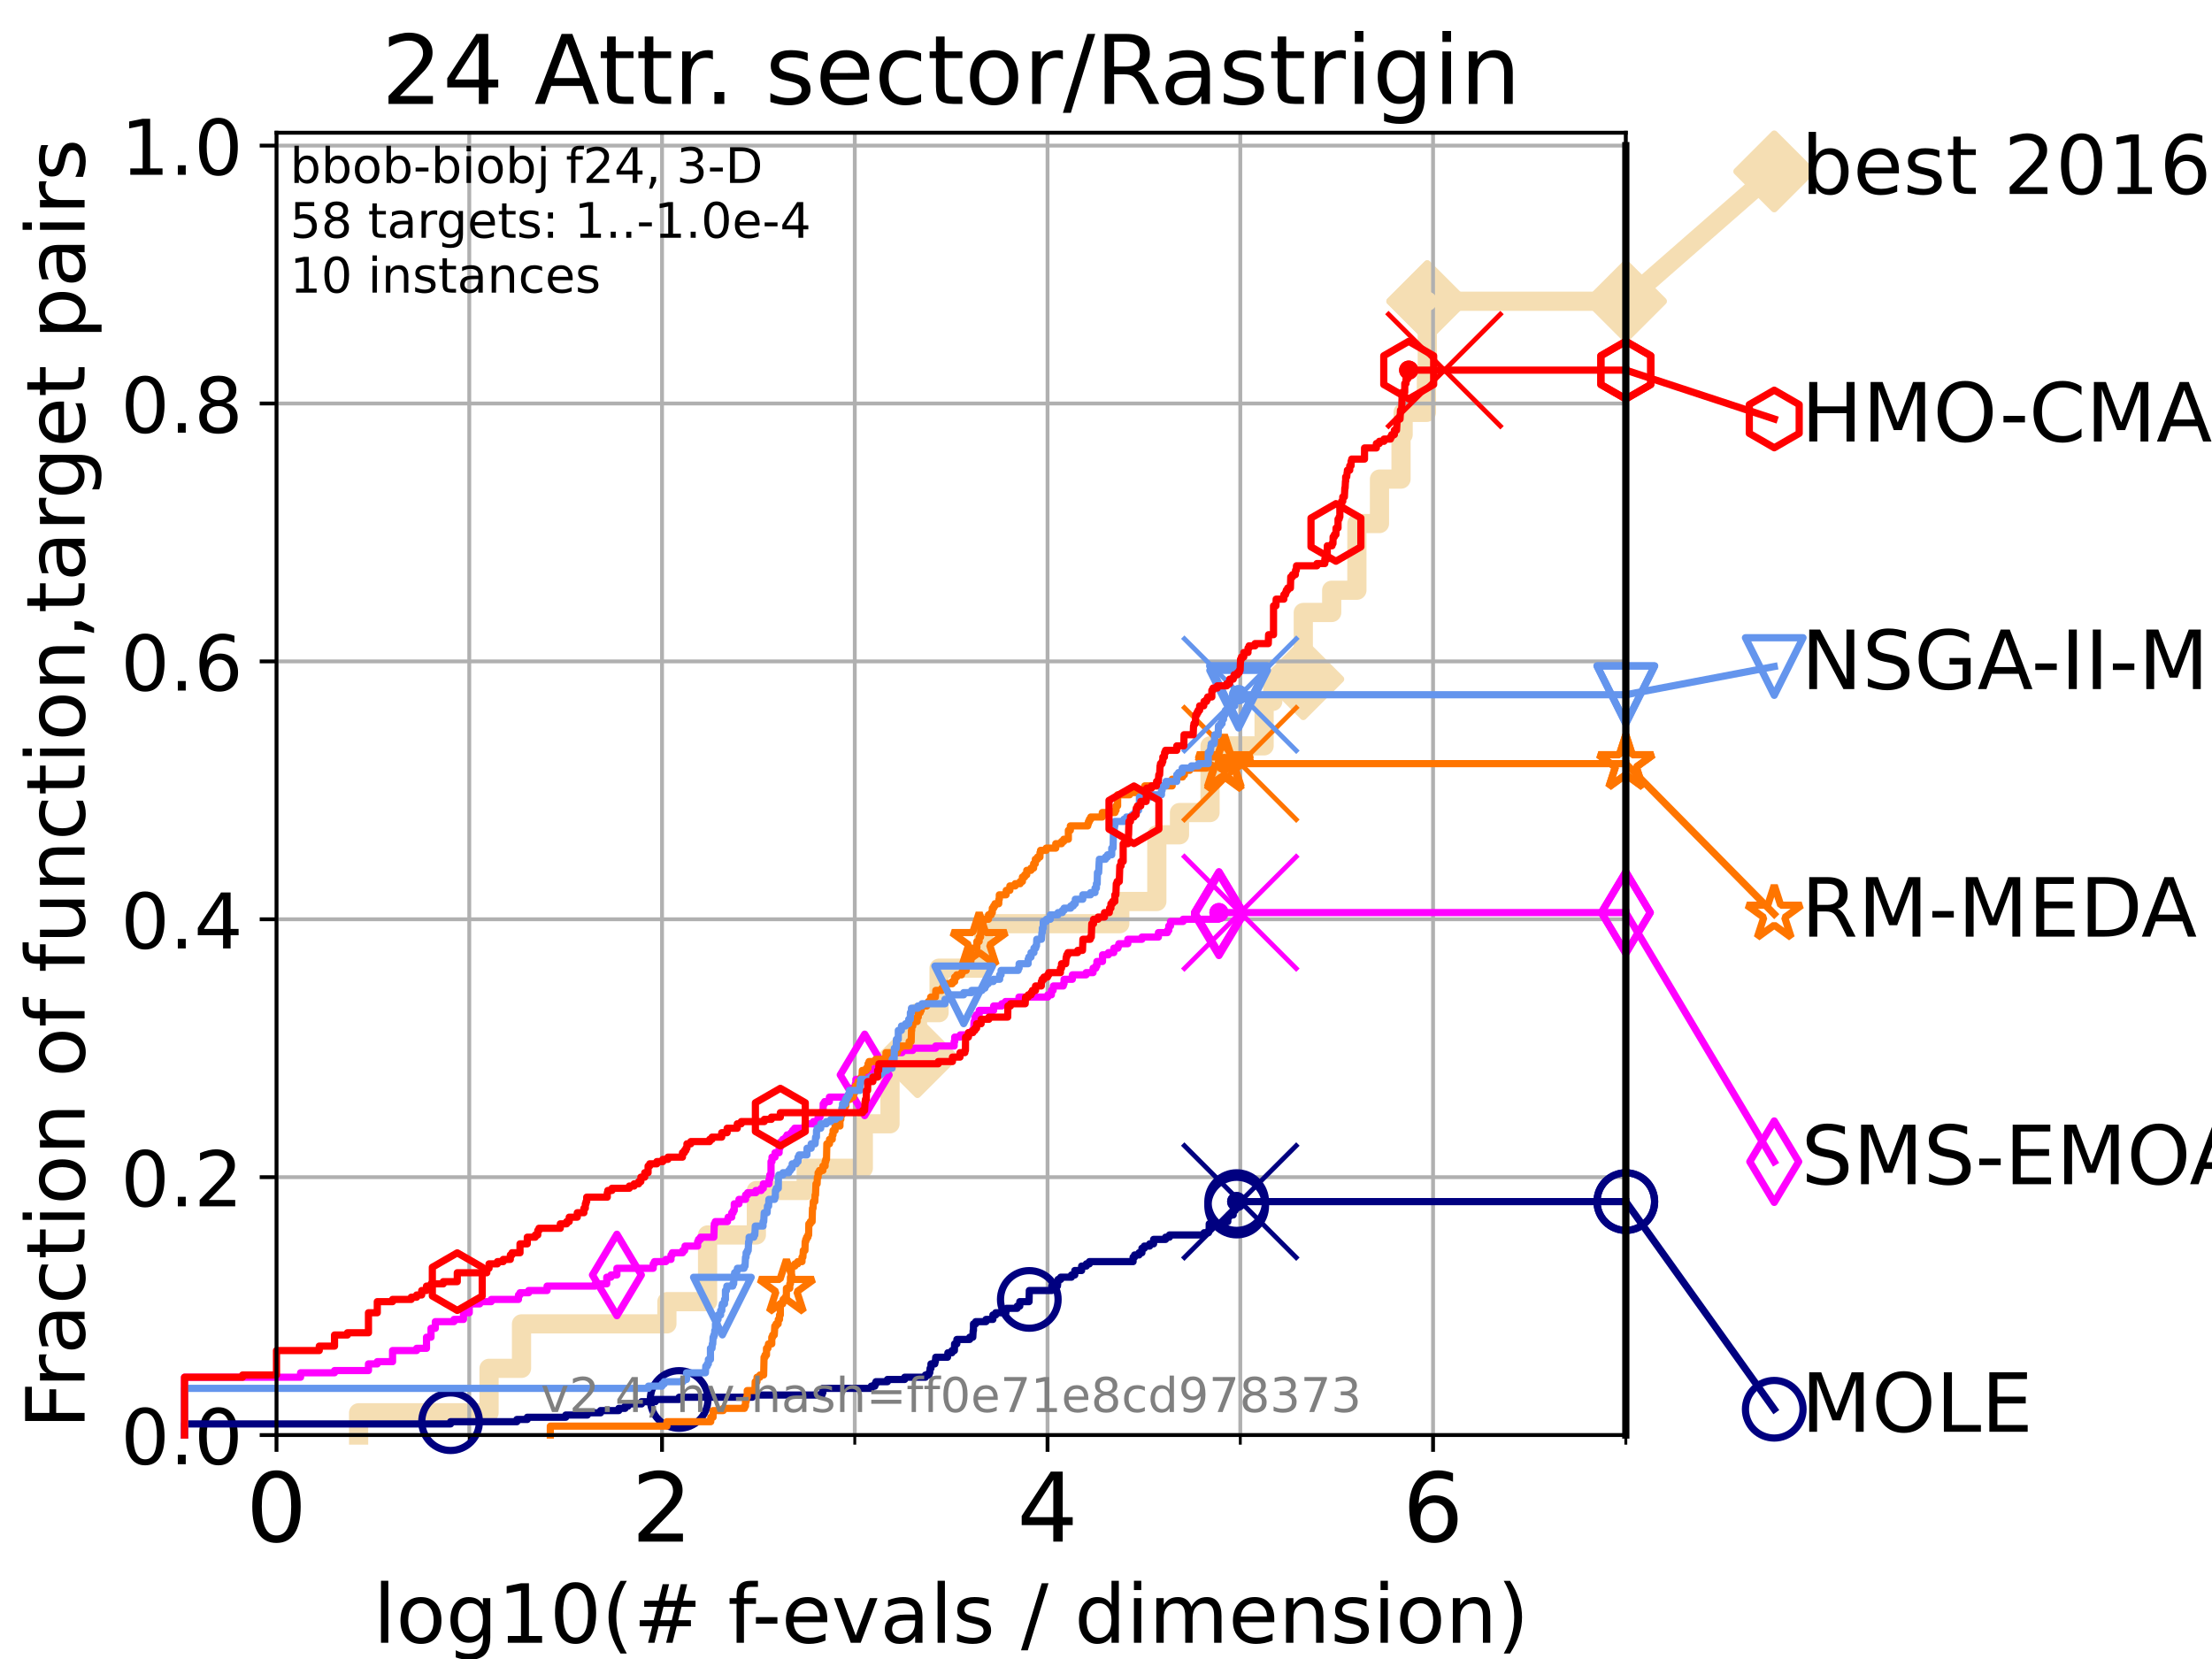 <?xml version="1.0" encoding="utf-8" standalone="no"?>
<!DOCTYPE svg PUBLIC "-//W3C//DTD SVG 1.1//EN"
  "http://www.w3.org/Graphics/SVG/1.1/DTD/svg11.dtd">
<!-- Created with matplotlib (https://matplotlib.org/) -->
<svg height="345.6pt" version="1.1" viewBox="0 0 460.8 345.6" width="460.8pt" xmlns="http://www.w3.org/2000/svg" xmlns:xlink="http://www.w3.org/1999/xlink">
 <defs>
  <style type="text/css">*{stroke-linecap:butt;stroke-linejoin:round;}</style>
 </defs>
 <g id="figure_1">
  <g id="patch_1">
   <path d="M 0 345.6 
L 460.8 345.6 
L 460.8 0 
L 0 0 
z
" style="fill:#ffffff;"/>
  </g>
  <g id="axes_1">
   <g id="patch_2">
    <path d="M 57.6 298.944 
L 338.688 298.944 
L 338.688 27.648 
L 57.6 27.648 
z
" style="fill:#ffffff;"/>
   </g>
   <g id="line2d_1">
    <path d="M 74.705 298.944 
L 74.705 294.313 
L 101.878 294.313 
L 101.878 285.05 
L 108.64 285.05 
L 108.64 275.788 
L 138.927 275.788 
L 138.927 271.157 
L 147.402 271.157 
L 147.402 257.263 
L 157.567 257.263 
L 157.567 248.001 
L 167.944 248.001 
L 167.944 243.37 
L 179.844 243.37 
L 179.844 234.107 
L 185.406 234.107 
L 185.406 220.214 
L 191.127 220.214 
L 191.127 210.951 
L 195.625 210.951 
L 195.625 201.689 
L 204.921 201.689 
L 204.921 192.426 
L 233.268 192.426 
L 233.268 187.795 
L 240.988 187.795 
L 240.988 173.901 
L 245.71 173.901 
L 245.71 169.27 
L 252.072 169.27 
L 252.072 155.377 
L 263.338 155.377 
L 263.338 146.114 
L 265.144 146.114 
L 265.144 141.483 
L 271.5 141.483 
L 271.5 127.589 
L 277.418 127.589 
L 277.418 122.958 
L 282.665 122.958 
L 282.665 109.065 
L 287.372 109.065 
L 287.372 99.802 
L 291.86 99.802 
L 291.86 90.54 
L 292.3 90.54 
L 292.3 85.909 
L 297.149 85.909 
L 297.149 76.646 
L 297.325 76.646 
L 297.325 62.753 
L 338.688 62.753 
" style="fill:none;stroke:#f5deb3;stroke-linecap:square;stroke-width:4;"/>
   </g>
   <g id="line2d_2">
    <defs>
     <path d="M -0 7.778 
L 7.778 0 
L 0 -7.778 
L -7.778 -0 
z
" id="me7dfa1ef78" style="stroke:#f5deb3;stroke-linejoin:miter;stroke-width:1.5;"/>
    </defs>
    <g>
     <use style="fill:#f5deb3;stroke:#f5deb3;stroke-linejoin:miter;stroke-width:1.5;" x="191.127" xlink:href="#me7dfa1ef78" y="220.214"/>
     <use style="fill:#f5deb3;stroke:#f5deb3;stroke-linejoin:miter;stroke-width:1.5;" x="271.5" xlink:href="#me7dfa1ef78" y="141.483"/>
     <use style="fill:#f5deb3;stroke:#f5deb3;stroke-linejoin:miter;stroke-width:1.5;" x="297.325" xlink:href="#me7dfa1ef78" y="62.753"/>
     <use style="fill:#f5deb3;stroke:#f5deb3;stroke-linejoin:miter;stroke-width:1.5;" x="297.325" xlink:href="#me7dfa1ef78" y="62.753"/>
     <use style="fill:#f5deb3;stroke:#f5deb3;stroke-linejoin:miter;stroke-width:1.5;" x="338.688" xlink:href="#me7dfa1ef78" y="62.753"/>
    </g>
   </g>
   <g id="line2d_3">
    <path style="fill:none;stroke:#f5deb3;stroke-linecap:square;stroke-width:4;"/>
    <g/>
   </g>
   <g id="line2d_4">
    <path d="M 338.688 62.753 
L 369.608 35.706 
" style="fill:none;stroke:#f5deb3;stroke-linecap:square;stroke-width:4;"/>
    <g>
     <use style="fill:#f5deb3;stroke:#f5deb3;stroke-linejoin:miter;stroke-width:1.5;" x="338.688" xlink:href="#me7dfa1ef78" y="62.753"/>
     <use style="fill:#f5deb3;stroke:#f5deb3;stroke-linejoin:miter;stroke-width:1.5;" x="369.608" xlink:href="#me7dfa1ef78" y="35.706"/>
    </g>
   </g>
   <g id="matplotlib.axis_1">
    <g id="xtick_1">
     <g id="line2d_5">
      <path clip-path="url(#p05c527fad5)" d="M 57.6 298.944 
L 57.6 27.648 
" style="fill:none;stroke:#b0b0b0;stroke-linecap:square;stroke-width:0.8;"/>
     </g>
     <g id="line2d_6">
      <defs>
       <path d="M 0 0 
L 0 3.5 
" id="m3b1c14ab97" style="stroke:#000000;stroke-width:0.8;"/>
      </defs>
      <g>
       <use style="stroke:#000000;stroke-width:0.8;" x="57.6" xlink:href="#m3b1c14ab97" y="298.944"/>
      </g>
     </g>
     <g id="text_1">
      <!-- 0 -->
      <g transform="translate(51.237 321.141)scale(0.2 -0.2)">
       <defs>
        <path d="M 31.781 66.406 
Q 24.172 66.406 20.328 58.906 
Q 16.5 51.422 16.5 36.375 
Q 16.5 21.391 20.328 13.891 
Q 24.172 6.391 31.781 6.391 
Q 39.453 6.391 43.281 13.891 
Q 47.125 21.391 47.125 36.375 
Q 47.125 51.422 43.281 58.906 
Q 39.453 66.406 31.781 66.406 
z
M 31.781 74.219 
Q 44.047 74.219 50.516 64.516 
Q 56.984 54.828 56.984 36.375 
Q 56.984 17.969 50.516 8.266 
Q 44.047 -1.422 31.781 -1.422 
Q 19.531 -1.422 13.062 8.266 
Q 6.594 17.969 6.594 36.375 
Q 6.594 54.828 13.062 64.516 
Q 19.531 74.219 31.781 74.219 
z
" id="DejaVuSans-48"/>
       </defs>
       <use xlink:href="#DejaVuSans-48"/>
      </g>
     </g>
    </g>
    <g id="xtick_2">
     <g id="line2d_7">
      <path clip-path="url(#p05c527fad5)" d="M 137.911 298.944 
L 137.911 27.648 
" style="fill:none;stroke:#b0b0b0;stroke-linecap:square;stroke-width:0.8;"/>
     </g>
     <g id="line2d_8">
      <g>
       <use style="stroke:#000000;stroke-width:0.8;" x="137.911" xlink:href="#m3b1c14ab97" y="298.944"/>
      </g>
     </g>
     <g id="text_2">
      <!-- 2 -->
      <g transform="translate(131.548 321.141)scale(0.2 -0.2)">
       <defs>
        <path d="M 19.188 8.297 
L 53.609 8.297 
L 53.609 0 
L 7.328 0 
L 7.328 8.297 
Q 12.938 14.109 22.625 23.891 
Q 32.328 33.688 34.812 36.531 
Q 39.547 41.844 41.422 45.531 
Q 43.312 49.219 43.312 52.781 
Q 43.312 58.594 39.234 62.25 
Q 35.156 65.922 28.609 65.922 
Q 23.969 65.922 18.812 64.312 
Q 13.672 62.703 7.812 59.422 
L 7.812 69.391 
Q 13.766 71.781 18.938 73 
Q 24.125 74.219 28.422 74.219 
Q 39.75 74.219 46.484 68.547 
Q 53.219 62.891 53.219 53.422 
Q 53.219 48.922 51.531 44.891 
Q 49.859 40.875 45.406 35.406 
Q 44.188 33.984 37.641 27.219 
Q 31.109 20.453 19.188 8.297 
z
" id="DejaVuSans-50"/>
       </defs>
       <use xlink:href="#DejaVuSans-50"/>
      </g>
     </g>
    </g>
    <g id="xtick_3">
     <g id="line2d_9">
      <path clip-path="url(#p05c527fad5)" d="M 218.222 298.944 
L 218.222 27.648 
" style="fill:none;stroke:#b0b0b0;stroke-linecap:square;stroke-width:0.8;"/>
     </g>
     <g id="line2d_10">
      <g>
       <use style="stroke:#000000;stroke-width:0.8;" x="218.222" xlink:href="#m3b1c14ab97" y="298.944"/>
      </g>
     </g>
     <g id="text_3">
      <!-- 4 -->
      <g transform="translate(211.859 321.141)scale(0.2 -0.2)">
       <defs>
        <path d="M 37.797 64.312 
L 12.891 25.391 
L 37.797 25.391 
z
M 35.203 72.906 
L 47.609 72.906 
L 47.609 25.391 
L 58.016 25.391 
L 58.016 17.188 
L 47.609 17.188 
L 47.609 0 
L 37.797 0 
L 37.797 17.188 
L 4.891 17.188 
L 4.891 26.703 
z
" id="DejaVuSans-52"/>
       </defs>
       <use xlink:href="#DejaVuSans-52"/>
      </g>
     </g>
    </g>
    <g id="xtick_4">
     <g id="line2d_11">
      <path clip-path="url(#p05c527fad5)" d="M 298.533 298.944 
L 298.533 27.648 
" style="fill:none;stroke:#b0b0b0;stroke-linecap:square;stroke-width:0.8;"/>
     </g>
     <g id="line2d_12">
      <g>
       <use style="stroke:#000000;stroke-width:0.8;" x="298.533" xlink:href="#m3b1c14ab97" y="298.944"/>
      </g>
     </g>
     <g id="text_4">
      <!-- 6 -->
      <g transform="translate(292.17 321.141)scale(0.2 -0.2)">
       <defs>
        <path d="M 33.016 40.375 
Q 26.375 40.375 22.484 35.828 
Q 18.609 31.297 18.609 23.391 
Q 18.609 15.531 22.484 10.953 
Q 26.375 6.391 33.016 6.391 
Q 39.656 6.391 43.531 10.953 
Q 47.406 15.531 47.406 23.391 
Q 47.406 31.297 43.531 35.828 
Q 39.656 40.375 33.016 40.375 
z
M 52.594 71.297 
L 52.594 62.312 
Q 48.875 64.062 45.094 64.984 
Q 41.312 65.922 37.594 65.922 
Q 27.828 65.922 22.672 59.328 
Q 17.531 52.734 16.797 39.406 
Q 19.672 43.656 24.016 45.922 
Q 28.375 48.188 33.594 48.188 
Q 44.578 48.188 50.953 41.516 
Q 57.328 34.859 57.328 23.391 
Q 57.328 12.156 50.688 5.359 
Q 44.047 -1.422 33.016 -1.422 
Q 20.359 -1.422 13.672 8.266 
Q 6.984 17.969 6.984 36.375 
Q 6.984 53.656 15.188 63.938 
Q 23.391 74.219 37.203 74.219 
Q 40.922 74.219 44.703 73.484 
Q 48.484 72.75 52.594 71.297 
z
" id="DejaVuSans-54"/>
       </defs>
       <use xlink:href="#DejaVuSans-54"/>
      </g>
     </g>
    </g>
    <g id="xtick_5">
     <g id="line2d_13">
      <path clip-path="url(#p05c527fad5)" d="M 97.755 298.944 
L 97.755 27.648 
" style="fill:none;stroke:#b0b0b0;stroke-linecap:square;stroke-width:0.8;"/>
     </g>
     <g id="line2d_14">
      <defs>
       <path d="M 0 0 
L 0 2 
" id="mfc80ee1157" style="stroke:#000000;stroke-width:0.6;"/>
      </defs>
      <g>
       <use style="stroke:#000000;stroke-width:0.6;" x="97.755" xlink:href="#mfc80ee1157" y="298.944"/>
      </g>
     </g>
    </g>
    <g id="xtick_6">
     <g id="line2d_15">
      <path clip-path="url(#p05c527fad5)" d="M 178.066 298.944 
L 178.066 27.648 
" style="fill:none;stroke:#b0b0b0;stroke-linecap:square;stroke-width:0.8;"/>
     </g>
     <g id="line2d_16">
      <g>
       <use style="stroke:#000000;stroke-width:0.6;" x="178.066" xlink:href="#mfc80ee1157" y="298.944"/>
      </g>
     </g>
    </g>
    <g id="xtick_7">
     <g id="line2d_17">
      <path clip-path="url(#p05c527fad5)" d="M 258.377 298.944 
L 258.377 27.648 
" style="fill:none;stroke:#b0b0b0;stroke-linecap:square;stroke-width:0.8;"/>
     </g>
     <g id="line2d_18">
      <g>
       <use style="stroke:#000000;stroke-width:0.6;" x="258.377" xlink:href="#mfc80ee1157" y="298.944"/>
      </g>
     </g>
    </g>
    <g id="xtick_8">
     <g id="line2d_19">
      <path clip-path="url(#p05c527fad5)" d="M 338.688 298.944 
L 338.688 27.648 
" style="fill:none;stroke:#b0b0b0;stroke-linecap:square;stroke-width:0.8;"/>
     </g>
     <g id="line2d_20">
      <g>
       <use style="stroke:#000000;stroke-width:0.6;" x="338.688" xlink:href="#mfc80ee1157" y="298.944"/>
      </g>
     </g>
    </g>
    <g id="text_5">
     <!-- log10(# f-evals / dimension) -->
     <g transform="translate(77.764 342.218)scale(0.17 -0.17)">
      <defs>
       <path d="M 9.422 75.984 
L 18.406 75.984 
L 18.406 0 
L 9.422 0 
z
" id="DejaVuSans-108"/>
       <path d="M 30.609 48.391 
Q 23.391 48.391 19.188 42.75 
Q 14.984 37.109 14.984 27.297 
Q 14.984 17.484 19.156 11.844 
Q 23.344 6.203 30.609 6.203 
Q 37.797 6.203 41.984 11.859 
Q 46.188 17.531 46.188 27.297 
Q 46.188 37.016 41.984 42.703 
Q 37.797 48.391 30.609 48.391 
z
M 30.609 56 
Q 42.328 56 49.016 48.375 
Q 55.719 40.766 55.719 27.297 
Q 55.719 13.875 49.016 6.219 
Q 42.328 -1.422 30.609 -1.422 
Q 18.844 -1.422 12.172 6.219 
Q 5.516 13.875 5.516 27.297 
Q 5.516 40.766 12.172 48.375 
Q 18.844 56 30.609 56 
z
" id="DejaVuSans-111"/>
       <path d="M 45.406 27.984 
Q 45.406 37.75 41.375 43.109 
Q 37.359 48.484 30.078 48.484 
Q 22.859 48.484 18.828 43.109 
Q 14.797 37.75 14.797 27.984 
Q 14.797 18.266 18.828 12.891 
Q 22.859 7.516 30.078 7.516 
Q 37.359 7.516 41.375 12.891 
Q 45.406 18.266 45.406 27.984 
z
M 54.391 6.781 
Q 54.391 -7.172 48.188 -13.984 
Q 42 -20.797 29.203 -20.797 
Q 24.469 -20.797 20.266 -20.094 
Q 16.062 -19.391 12.109 -17.922 
L 12.109 -9.188 
Q 16.062 -11.328 19.922 -12.344 
Q 23.781 -13.375 27.781 -13.375 
Q 36.625 -13.375 41.016 -8.766 
Q 45.406 -4.156 45.406 5.172 
L 45.406 9.625 
Q 42.625 4.781 38.281 2.391 
Q 33.938 0 27.875 0 
Q 17.828 0 11.672 7.656 
Q 5.516 15.328 5.516 27.984 
Q 5.516 40.672 11.672 48.328 
Q 17.828 56 27.875 56 
Q 33.938 56 38.281 53.609 
Q 42.625 51.219 45.406 46.391 
L 45.406 54.688 
L 54.391 54.688 
z
" id="DejaVuSans-103"/>
       <path d="M 12.406 8.297 
L 28.516 8.297 
L 28.516 63.922 
L 10.984 60.406 
L 10.984 69.391 
L 28.422 72.906 
L 38.281 72.906 
L 38.281 8.297 
L 54.391 8.297 
L 54.391 0 
L 12.406 0 
z
" id="DejaVuSans-49"/>
       <path d="M 31 75.875 
Q 24.469 64.656 21.281 53.656 
Q 18.109 42.672 18.109 31.391 
Q 18.109 20.125 21.312 9.062 
Q 24.516 -2 31 -13.188 
L 23.188 -13.188 
Q 15.875 -1.703 12.234 9.375 
Q 8.594 20.453 8.594 31.391 
Q 8.594 42.281 12.203 53.312 
Q 15.828 64.359 23.188 75.875 
z
" id="DejaVuSans-40"/>
       <path d="M 51.125 44 
L 36.922 44 
L 32.812 27.688 
L 47.125 27.688 
z
M 43.797 71.781 
L 38.719 51.516 
L 52.984 51.516 
L 58.109 71.781 
L 65.922 71.781 
L 60.891 51.516 
L 76.125 51.516 
L 76.125 44 
L 58.984 44 
L 54.984 27.688 
L 70.516 27.688 
L 70.516 20.219 
L 53.078 20.219 
L 48 0 
L 40.188 0 
L 45.219 20.219 
L 30.906 20.219 
L 25.875 0 
L 18.016 0 
L 23.094 20.219 
L 7.719 20.219 
L 7.719 27.688 
L 24.906 27.688 
L 29 44 
L 13.281 44 
L 13.281 51.516 
L 30.906 51.516 
L 35.891 71.781 
z
" id="DejaVuSans-35"/>
       <path id="DejaVuSans-32"/>
       <path d="M 37.109 75.984 
L 37.109 68.5 
L 28.516 68.5 
Q 23.688 68.5 21.797 66.547 
Q 19.922 64.594 19.922 59.516 
L 19.922 54.688 
L 34.719 54.688 
L 34.719 47.703 
L 19.922 47.703 
L 19.922 0 
L 10.891 0 
L 10.891 47.703 
L 2.297 47.703 
L 2.297 54.688 
L 10.891 54.688 
L 10.891 58.5 
Q 10.891 67.625 15.141 71.797 
Q 19.391 75.984 28.609 75.984 
z
" id="DejaVuSans-102"/>
       <path d="M 4.891 31.391 
L 31.203 31.391 
L 31.203 23.391 
L 4.891 23.391 
z
" id="DejaVuSans-45"/>
       <path d="M 56.203 29.594 
L 56.203 25.203 
L 14.891 25.203 
Q 15.484 15.922 20.484 11.062 
Q 25.484 6.203 34.422 6.203 
Q 39.594 6.203 44.453 7.469 
Q 49.312 8.734 54.109 11.281 
L 54.109 2.781 
Q 49.266 0.734 44.188 -0.344 
Q 39.109 -1.422 33.891 -1.422 
Q 20.797 -1.422 13.156 6.188 
Q 5.516 13.812 5.516 26.812 
Q 5.516 40.234 12.766 48.109 
Q 20.016 56 32.328 56 
Q 43.359 56 49.781 48.891 
Q 56.203 41.797 56.203 29.594 
z
M 47.219 32.234 
Q 47.125 39.594 43.094 43.984 
Q 39.062 48.391 32.422 48.391 
Q 24.906 48.391 20.391 44.141 
Q 15.875 39.891 15.188 32.172 
z
" id="DejaVuSans-101"/>
       <path d="M 2.984 54.688 
L 12.5 54.688 
L 29.594 8.797 
L 46.688 54.688 
L 56.203 54.688 
L 35.688 0 
L 23.484 0 
z
" id="DejaVuSans-118"/>
       <path d="M 34.281 27.484 
Q 23.391 27.484 19.188 25 
Q 14.984 22.516 14.984 16.5 
Q 14.984 11.719 18.141 8.906 
Q 21.297 6.109 26.703 6.109 
Q 34.188 6.109 38.703 11.406 
Q 43.219 16.703 43.219 25.484 
L 43.219 27.484 
z
M 52.203 31.203 
L 52.203 0 
L 43.219 0 
L 43.219 8.297 
Q 40.141 3.328 35.547 0.953 
Q 30.953 -1.422 24.312 -1.422 
Q 15.922 -1.422 10.953 3.297 
Q 6 8.016 6 15.922 
Q 6 25.141 12.172 29.828 
Q 18.359 34.516 30.609 34.516 
L 43.219 34.516 
L 43.219 35.406 
Q 43.219 41.609 39.141 45 
Q 35.062 48.391 27.688 48.391 
Q 23 48.391 18.547 47.266 
Q 14.109 46.141 10.016 43.891 
L 10.016 52.203 
Q 14.938 54.109 19.578 55.047 
Q 24.219 56 28.609 56 
Q 40.484 56 46.344 49.844 
Q 52.203 43.703 52.203 31.203 
z
" id="DejaVuSans-97"/>
       <path d="M 44.281 53.078 
L 44.281 44.578 
Q 40.484 46.531 36.375 47.5 
Q 32.281 48.484 27.875 48.484 
Q 21.188 48.484 17.844 46.438 
Q 14.5 44.391 14.5 40.281 
Q 14.5 37.156 16.891 35.375 
Q 19.281 33.594 26.516 31.984 
L 29.594 31.297 
Q 39.156 29.25 43.188 25.516 
Q 47.219 21.781 47.219 15.094 
Q 47.219 7.469 41.188 3.016 
Q 35.156 -1.422 24.609 -1.422 
Q 20.219 -1.422 15.453 -0.562 
Q 10.688 0.297 5.422 2 
L 5.422 11.281 
Q 10.406 8.688 15.234 7.391 
Q 20.062 6.109 24.812 6.109 
Q 31.156 6.109 34.562 8.281 
Q 37.984 10.453 37.984 14.406 
Q 37.984 18.062 35.516 20.016 
Q 33.062 21.969 24.703 23.781 
L 21.578 24.516 
Q 13.234 26.266 9.516 29.906 
Q 5.812 33.547 5.812 39.891 
Q 5.812 47.609 11.281 51.797 
Q 16.75 56 26.812 56 
Q 31.781 56 36.172 55.266 
Q 40.578 54.547 44.281 53.078 
z
" id="DejaVuSans-115"/>
       <path d="M 25.391 72.906 
L 33.688 72.906 
L 8.297 -9.281 
L 0 -9.281 
z
" id="DejaVuSans-47"/>
       <path d="M 45.406 46.391 
L 45.406 75.984 
L 54.391 75.984 
L 54.391 0 
L 45.406 0 
L 45.406 8.203 
Q 42.578 3.328 38.25 0.953 
Q 33.938 -1.422 27.875 -1.422 
Q 17.969 -1.422 11.734 6.484 
Q 5.516 14.406 5.516 27.297 
Q 5.516 40.188 11.734 48.094 
Q 17.969 56 27.875 56 
Q 33.938 56 38.25 53.625 
Q 42.578 51.266 45.406 46.391 
z
M 14.797 27.297 
Q 14.797 17.391 18.875 11.75 
Q 22.953 6.109 30.078 6.109 
Q 37.203 6.109 41.297 11.75 
Q 45.406 17.391 45.406 27.297 
Q 45.406 37.203 41.297 42.844 
Q 37.203 48.484 30.078 48.484 
Q 22.953 48.484 18.875 42.844 
Q 14.797 37.203 14.797 27.297 
z
" id="DejaVuSans-100"/>
       <path d="M 9.422 54.688 
L 18.406 54.688 
L 18.406 0 
L 9.422 0 
z
M 9.422 75.984 
L 18.406 75.984 
L 18.406 64.594 
L 9.422 64.594 
z
" id="DejaVuSans-105"/>
       <path d="M 52 44.188 
Q 55.375 50.25 60.062 53.125 
Q 64.75 56 71.094 56 
Q 79.641 56 84.281 50.016 
Q 88.922 44.047 88.922 33.016 
L 88.922 0 
L 79.891 0 
L 79.891 32.719 
Q 79.891 40.578 77.094 44.375 
Q 74.312 48.188 68.609 48.188 
Q 61.625 48.188 57.562 43.547 
Q 53.516 38.922 53.516 30.906 
L 53.516 0 
L 44.484 0 
L 44.484 32.719 
Q 44.484 40.625 41.703 44.406 
Q 38.922 48.188 33.109 48.188 
Q 26.219 48.188 22.156 43.531 
Q 18.109 38.875 18.109 30.906 
L 18.109 0 
L 9.078 0 
L 9.078 54.688 
L 18.109 54.688 
L 18.109 46.188 
Q 21.188 51.219 25.484 53.609 
Q 29.781 56 35.688 56 
Q 41.656 56 45.828 52.969 
Q 50 49.953 52 44.188 
z
" id="DejaVuSans-109"/>
       <path d="M 54.891 33.016 
L 54.891 0 
L 45.906 0 
L 45.906 32.719 
Q 45.906 40.484 42.875 44.328 
Q 39.844 48.188 33.797 48.188 
Q 26.516 48.188 22.312 43.547 
Q 18.109 38.922 18.109 30.906 
L 18.109 0 
L 9.078 0 
L 9.078 54.688 
L 18.109 54.688 
L 18.109 46.188 
Q 21.344 51.125 25.703 53.562 
Q 30.078 56 35.797 56 
Q 45.219 56 50.047 50.172 
Q 54.891 44.344 54.891 33.016 
z
" id="DejaVuSans-110"/>
       <path d="M 8.016 75.875 
L 15.828 75.875 
Q 23.141 64.359 26.781 53.312 
Q 30.422 42.281 30.422 31.391 
Q 30.422 20.453 26.781 9.375 
Q 23.141 -1.703 15.828 -13.188 
L 8.016 -13.188 
Q 14.5 -2 17.703 9.062 
Q 20.906 20.125 20.906 31.391 
Q 20.906 42.672 17.703 53.656 
Q 14.5 64.656 8.016 75.875 
z
" id="DejaVuSans-41"/>
      </defs>
      <use xlink:href="#DejaVuSans-108"/>
      <use x="27.783" xlink:href="#DejaVuSans-111"/>
      <use x="88.965" xlink:href="#DejaVuSans-103"/>
      <use x="152.441" xlink:href="#DejaVuSans-49"/>
      <use x="216.064" xlink:href="#DejaVuSans-48"/>
      <use x="279.688" xlink:href="#DejaVuSans-40"/>
      <use x="318.701" xlink:href="#DejaVuSans-35"/>
      <use x="402.49" xlink:href="#DejaVuSans-32"/>
      <use x="434.277" xlink:href="#DejaVuSans-102"/>
      <use x="463.982" xlink:href="#DejaVuSans-45"/>
      <use x="500.066" xlink:href="#DejaVuSans-101"/>
      <use x="561.59" xlink:href="#DejaVuSans-118"/>
      <use x="620.77" xlink:href="#DejaVuSans-97"/>
      <use x="682.049" xlink:href="#DejaVuSans-108"/>
      <use x="709.832" xlink:href="#DejaVuSans-115"/>
      <use x="761.932" xlink:href="#DejaVuSans-32"/>
      <use x="793.719" xlink:href="#DejaVuSans-47"/>
      <use x="827.41" xlink:href="#DejaVuSans-32"/>
      <use x="859.197" xlink:href="#DejaVuSans-100"/>
      <use x="922.674" xlink:href="#DejaVuSans-105"/>
      <use x="950.457" xlink:href="#DejaVuSans-109"/>
      <use x="1047.869" xlink:href="#DejaVuSans-101"/>
      <use x="1109.393" xlink:href="#DejaVuSans-110"/>
      <use x="1172.771" xlink:href="#DejaVuSans-115"/>
      <use x="1224.871" xlink:href="#DejaVuSans-105"/>
      <use x="1252.654" xlink:href="#DejaVuSans-111"/>
      <use x="1313.836" xlink:href="#DejaVuSans-110"/>
      <use x="1377.215" xlink:href="#DejaVuSans-41"/>
     </g>
    </g>
   </g>
   <g id="matplotlib.axis_2">
    <g id="ytick_1">
     <g id="line2d_21">
      <path clip-path="url(#p05c527fad5)" d="M 57.6 298.944 
L 338.688 298.944 
" style="fill:none;stroke:#b0b0b0;stroke-linecap:square;stroke-width:0.8;"/>
     </g>
     <g id="line2d_22">
      <defs>
       <path d="M 0 0 
L -3.5 0 
" id="mdbc516b3e1" style="stroke:#000000;stroke-width:0.8;"/>
      </defs>
      <g>
       <use style="stroke:#000000;stroke-width:0.8;" x="57.6" xlink:href="#mdbc516b3e1" y="298.944"/>
      </g>
     </g>
     <g id="text_6">
      <!-- 0.0 -->
      <g transform="translate(25.155 305.023)scale(0.16 -0.16)">
       <defs>
        <path d="M 10.688 12.406 
L 21 12.406 
L 21 0 
L 10.688 0 
z
" id="DejaVuSans-46"/>
       </defs>
       <use xlink:href="#DejaVuSans-48"/>
       <use x="63.623" xlink:href="#DejaVuSans-46"/>
       <use x="95.41" xlink:href="#DejaVuSans-48"/>
      </g>
     </g>
    </g>
    <g id="ytick_2">
     <g id="line2d_23">
      <path clip-path="url(#p05c527fad5)" d="M 57.6 245.222 
L 338.688 245.222 
" style="fill:none;stroke:#b0b0b0;stroke-linecap:square;stroke-width:0.8;"/>
     </g>
     <g id="line2d_24">
      <g>
       <use style="stroke:#000000;stroke-width:0.8;" x="57.6" xlink:href="#mdbc516b3e1" y="245.222"/>
      </g>
     </g>
     <g id="text_7">
      <!-- 0.2 -->
      <g transform="translate(25.155 251.301)scale(0.16 -0.16)">
       <use xlink:href="#DejaVuSans-48"/>
       <use x="63.623" xlink:href="#DejaVuSans-46"/>
       <use x="95.41" xlink:href="#DejaVuSans-50"/>
      </g>
     </g>
    </g>
    <g id="ytick_3">
     <g id="line2d_25">
      <path clip-path="url(#p05c527fad5)" d="M 57.6 191.5 
L 338.688 191.5 
" style="fill:none;stroke:#b0b0b0;stroke-linecap:square;stroke-width:0.8;"/>
     </g>
     <g id="line2d_26">
      <g>
       <use style="stroke:#000000;stroke-width:0.8;" x="57.6" xlink:href="#mdbc516b3e1" y="191.5"/>
      </g>
     </g>
     <g id="text_8">
      <!-- 0.4 -->
      <g transform="translate(25.155 197.579)scale(0.16 -0.16)">
       <use xlink:href="#DejaVuSans-48"/>
       <use x="63.623" xlink:href="#DejaVuSans-46"/>
       <use x="95.41" xlink:href="#DejaVuSans-52"/>
      </g>
     </g>
    </g>
    <g id="ytick_4">
     <g id="line2d_27">
      <path clip-path="url(#p05c527fad5)" d="M 57.6 137.778 
L 338.688 137.778 
" style="fill:none;stroke:#b0b0b0;stroke-linecap:square;stroke-width:0.8;"/>
     </g>
     <g id="line2d_28">
      <g>
       <use style="stroke:#000000;stroke-width:0.8;" x="57.6" xlink:href="#mdbc516b3e1" y="137.778"/>
      </g>
     </g>
     <g id="text_9">
      <!-- 0.6 -->
      <g transform="translate(25.155 143.857)scale(0.16 -0.16)">
       <use xlink:href="#DejaVuSans-48"/>
       <use x="63.623" xlink:href="#DejaVuSans-46"/>
       <use x="95.41" xlink:href="#DejaVuSans-54"/>
      </g>
     </g>
    </g>
    <g id="ytick_5">
     <g id="line2d_29">
      <path clip-path="url(#p05c527fad5)" d="M 57.6 84.056 
L 338.688 84.056 
" style="fill:none;stroke:#b0b0b0;stroke-linecap:square;stroke-width:0.8;"/>
     </g>
     <g id="line2d_30">
      <g>
       <use style="stroke:#000000;stroke-width:0.8;" x="57.6" xlink:href="#mdbc516b3e1" y="84.056"/>
      </g>
     </g>
     <g id="text_10">
      <!-- 0.8 -->
      <g transform="translate(25.155 90.135)scale(0.16 -0.16)">
       <defs>
        <path d="M 31.781 34.625 
Q 24.75 34.625 20.719 30.859 
Q 16.703 27.094 16.703 20.516 
Q 16.703 13.922 20.719 10.156 
Q 24.75 6.391 31.781 6.391 
Q 38.812 6.391 42.859 10.172 
Q 46.922 13.969 46.922 20.516 
Q 46.922 27.094 42.891 30.859 
Q 38.875 34.625 31.781 34.625 
z
M 21.922 38.812 
Q 15.578 40.375 12.031 44.719 
Q 8.5 49.078 8.5 55.328 
Q 8.5 64.062 14.719 69.141 
Q 20.953 74.219 31.781 74.219 
Q 42.672 74.219 48.875 69.141 
Q 55.078 64.062 55.078 55.328 
Q 55.078 49.078 51.531 44.719 
Q 48 40.375 41.703 38.812 
Q 48.828 37.156 52.797 32.312 
Q 56.781 27.484 56.781 20.516 
Q 56.781 9.906 50.312 4.234 
Q 43.844 -1.422 31.781 -1.422 
Q 19.734 -1.422 13.25 4.234 
Q 6.781 9.906 6.781 20.516 
Q 6.781 27.484 10.781 32.312 
Q 14.797 37.156 21.922 38.812 
z
M 18.312 54.391 
Q 18.312 48.734 21.844 45.562 
Q 25.391 42.391 31.781 42.391 
Q 38.141 42.391 41.719 45.562 
Q 45.312 48.734 45.312 54.391 
Q 45.312 60.062 41.719 63.234 
Q 38.141 66.406 31.781 66.406 
Q 25.391 66.406 21.844 63.234 
Q 18.312 60.062 18.312 54.391 
z
" id="DejaVuSans-56"/>
       </defs>
       <use xlink:href="#DejaVuSans-48"/>
       <use x="63.623" xlink:href="#DejaVuSans-46"/>
       <use x="95.41" xlink:href="#DejaVuSans-56"/>
      </g>
     </g>
    </g>
    <g id="ytick_6">
     <g id="line2d_31">
      <path clip-path="url(#p05c527fad5)" d="M 57.6 30.334 
L 338.688 30.334 
" style="fill:none;stroke:#b0b0b0;stroke-linecap:square;stroke-width:0.8;"/>
     </g>
     <g id="line2d_32">
      <g>
       <use style="stroke:#000000;stroke-width:0.8;" x="57.6" xlink:href="#mdbc516b3e1" y="30.334"/>
      </g>
     </g>
     <g id="text_11">
      <!-- 1.0 -->
      <g transform="translate(25.155 36.413)scale(0.16 -0.16)">
       <use xlink:href="#DejaVuSans-49"/>
       <use x="63.623" xlink:href="#DejaVuSans-46"/>
       <use x="95.41" xlink:href="#DejaVuSans-48"/>
      </g>
     </g>
    </g>
    <g id="text_12">
     <!-- Fraction of function,target pairs -->
     <g transform="translate(17.62 297.681)rotate(-90)scale(0.17 -0.17)">
      <defs>
       <path d="M 9.812 72.906 
L 51.703 72.906 
L 51.703 64.594 
L 19.672 64.594 
L 19.672 43.109 
L 48.578 43.109 
L 48.578 34.812 
L 19.672 34.812 
L 19.672 0 
L 9.812 0 
z
" id="DejaVuSans-70"/>
       <path d="M 41.109 46.297 
Q 39.594 47.172 37.812 47.578 
Q 36.031 48 33.891 48 
Q 26.266 48 22.188 43.047 
Q 18.109 38.094 18.109 28.812 
L 18.109 0 
L 9.078 0 
L 9.078 54.688 
L 18.109 54.688 
L 18.109 46.188 
Q 20.953 51.172 25.484 53.578 
Q 30.031 56 36.531 56 
Q 37.453 56 38.578 55.875 
Q 39.703 55.766 41.062 55.516 
z
" id="DejaVuSans-114"/>
       <path d="M 48.781 52.594 
L 48.781 44.188 
Q 44.969 46.297 41.141 47.344 
Q 37.312 48.391 33.406 48.391 
Q 24.656 48.391 19.812 42.844 
Q 14.984 37.312 14.984 27.297 
Q 14.984 17.281 19.812 11.734 
Q 24.656 6.203 33.406 6.203 
Q 37.312 6.203 41.141 7.25 
Q 44.969 8.297 48.781 10.406 
L 48.781 2.094 
Q 45.016 0.344 40.984 -0.531 
Q 36.969 -1.422 32.422 -1.422 
Q 20.062 -1.422 12.781 6.344 
Q 5.516 14.109 5.516 27.297 
Q 5.516 40.672 12.859 48.328 
Q 20.219 56 33.016 56 
Q 37.156 56 41.109 55.141 
Q 45.062 54.297 48.781 52.594 
z
" id="DejaVuSans-99"/>
       <path d="M 18.312 70.219 
L 18.312 54.688 
L 36.812 54.688 
L 36.812 47.703 
L 18.312 47.703 
L 18.312 18.016 
Q 18.312 11.328 20.141 9.422 
Q 21.969 7.516 27.594 7.516 
L 36.812 7.516 
L 36.812 0 
L 27.594 0 
Q 17.188 0 13.234 3.875 
Q 9.281 7.766 9.281 18.016 
L 9.281 47.703 
L 2.688 47.703 
L 2.688 54.688 
L 9.281 54.688 
L 9.281 70.219 
z
" id="DejaVuSans-116"/>
       <path d="M 8.5 21.578 
L 8.5 54.688 
L 17.484 54.688 
L 17.484 21.922 
Q 17.484 14.156 20.5 10.266 
Q 23.531 6.391 29.594 6.391 
Q 36.859 6.391 41.078 11.031 
Q 45.312 15.672 45.312 23.688 
L 45.312 54.688 
L 54.297 54.688 
L 54.297 0 
L 45.312 0 
L 45.312 8.406 
Q 42.047 3.422 37.719 1 
Q 33.406 -1.422 27.688 -1.422 
Q 18.266 -1.422 13.375 4.438 
Q 8.5 10.297 8.5 21.578 
z
M 31.109 56 
z
" id="DejaVuSans-117"/>
       <path d="M 11.719 12.406 
L 22.016 12.406 
L 22.016 4 
L 14.016 -11.625 
L 7.719 -11.625 
L 11.719 4 
z
" id="DejaVuSans-44"/>
       <path d="M 18.109 8.203 
L 18.109 -20.797 
L 9.078 -20.797 
L 9.078 54.688 
L 18.109 54.688 
L 18.109 46.391 
Q 20.953 51.266 25.266 53.625 
Q 29.594 56 35.594 56 
Q 45.562 56 51.781 48.094 
Q 58.016 40.188 58.016 27.297 
Q 58.016 14.406 51.781 6.484 
Q 45.562 -1.422 35.594 -1.422 
Q 29.594 -1.422 25.266 0.953 
Q 20.953 3.328 18.109 8.203 
z
M 48.688 27.297 
Q 48.688 37.203 44.609 42.844 
Q 40.531 48.484 33.406 48.484 
Q 26.266 48.484 22.188 42.844 
Q 18.109 37.203 18.109 27.297 
Q 18.109 17.391 22.188 11.75 
Q 26.266 6.109 33.406 6.109 
Q 40.531 6.109 44.609 11.75 
Q 48.688 17.391 48.688 27.297 
z
" id="DejaVuSans-112"/>
      </defs>
      <use xlink:href="#DejaVuSans-70"/>
      <use x="50.27" xlink:href="#DejaVuSans-114"/>
      <use x="91.383" xlink:href="#DejaVuSans-97"/>
      <use x="152.662" xlink:href="#DejaVuSans-99"/>
      <use x="207.643" xlink:href="#DejaVuSans-116"/>
      <use x="246.852" xlink:href="#DejaVuSans-105"/>
      <use x="274.635" xlink:href="#DejaVuSans-111"/>
      <use x="335.816" xlink:href="#DejaVuSans-110"/>
      <use x="399.195" xlink:href="#DejaVuSans-32"/>
      <use x="430.982" xlink:href="#DejaVuSans-111"/>
      <use x="492.164" xlink:href="#DejaVuSans-102"/>
      <use x="527.369" xlink:href="#DejaVuSans-32"/>
      <use x="559.156" xlink:href="#DejaVuSans-102"/>
      <use x="594.361" xlink:href="#DejaVuSans-117"/>
      <use x="657.74" xlink:href="#DejaVuSans-110"/>
      <use x="721.119" xlink:href="#DejaVuSans-99"/>
      <use x="776.1" xlink:href="#DejaVuSans-116"/>
      <use x="815.309" xlink:href="#DejaVuSans-105"/>
      <use x="843.092" xlink:href="#DejaVuSans-111"/>
      <use x="904.273" xlink:href="#DejaVuSans-110"/>
      <use x="967.652" xlink:href="#DejaVuSans-44"/>
      <use x="999.439" xlink:href="#DejaVuSans-116"/>
      <use x="1038.648" xlink:href="#DejaVuSans-97"/>
      <use x="1099.928" xlink:href="#DejaVuSans-114"/>
      <use x="1139.291" xlink:href="#DejaVuSans-103"/>
      <use x="1202.768" xlink:href="#DejaVuSans-101"/>
      <use x="1264.291" xlink:href="#DejaVuSans-116"/>
      <use x="1303.5" xlink:href="#DejaVuSans-32"/>
      <use x="1335.287" xlink:href="#DejaVuSans-112"/>
      <use x="1398.764" xlink:href="#DejaVuSans-97"/>
      <use x="1460.043" xlink:href="#DejaVuSans-105"/>
      <use x="1487.826" xlink:href="#DejaVuSans-114"/>
      <use x="1528.939" xlink:href="#DejaVuSans-115"/>
     </g>
    </g>
   </g>
   <g id="line2d_33">
    <defs>
     <path d="M 0 1.5 
C 0.398 1.5 0.779 1.342 1.061 1.061 
C 1.342 0.779 1.5 0.398 1.5 0 
C 1.5 -0.398 1.342 -0.779 1.061 -1.061 
C 0.779 -1.342 0.398 -1.5 0 -1.5 
C -0.398 -1.5 -0.779 -1.342 -1.061 -1.061 
C -1.342 -0.779 -1.5 -0.398 -1.5 0 
C -1.5 0.398 -1.342 0.779 -1.061 1.061 
C -0.779 1.342 -0.398 1.5 0 1.5 
z
" id="mdf78215d31" style="stroke:#f5deb3;"/>
    </defs>
    <g>
     <use style="fill:#f5deb3;stroke:#f5deb3;" x="297.325" xlink:href="#mdf78215d31" y="62.753"/>
     <use style="fill:#f5deb3;stroke:#f5deb3;" x="297.325" xlink:href="#mdf78215d31" y="62.753"/>
    </g>
   </g>
   <g id="line2d_34">
    <defs>
     <path d="M 0 1.5 
C 0.398 1.5 0.779 1.342 1.061 1.061 
C 1.342 0.779 1.5 0.398 1.5 0 
C 1.5 -0.398 1.342 -0.779 1.061 -1.061 
C 0.779 -1.342 0.398 -1.5 0 -1.5 
C -0.398 -1.5 -0.779 -1.342 -1.061 -1.061 
C -1.342 -0.779 -1.5 -0.398 -1.5 0 
C -1.5 0.398 -1.342 0.779 -1.061 1.061 
C -0.779 1.342 -0.398 1.5 0 1.5 
z
" id="m8220d86710" style="stroke:#000080;"/>
    </defs>
    <g>
     <use style="fill:#000080;stroke:#000080;" x="257.626" xlink:href="#m8220d86710" y="250.316"/>
     <use style="fill:#000080;stroke:#000080;" x="257.626" xlink:href="#m8220d86710" y="250.316"/>
    </g>
   </g>
   <g id="line2d_35">
    <path d="M 38.441 298.944 
L 38.441 296.628 
L 93.864 296.628 
L 93.864 296.165 
L 107.68 296.165 
L 107.68 295.702 
L 109.843 295.702 
L 109.843 295.239 
L 117.857 295.239 
L 117.857 294.776 
L 122.362 294.776 
L 122.362 294.313 
L 125.111 294.313 
L 125.111 293.85 
L 128.905 293.85 
L 128.905 293.387 
L 130.219 293.387 
L 130.219 292.923 
L 130.84 292.923 
L 130.84 292.46 
L 133.652 292.46 
L 133.652 291.997 
L 136.52 291.997 
L 136.52 291.534 
L 141.474 291.534 
L 141.474 291.071 
L 156.718 291.071 
L 156.718 290.608 
L 171.229 290.608 
L 171.229 290.145 
L 171.409 290.145 
L 171.409 289.218 
L 181.505 289.218 
L 181.505 288.755 
L 182.248 288.755 
L 182.248 288.292 
L 182.48 288.292 
L 182.48 287.829 
L 184.876 287.829 
L 184.876 287.366 
L 188.462 287.366 
L 188.462 286.903 
L 192.785 286.903 
L 192.785 286.44 
L 193.51 286.44 
L 193.51 285.977 
L 193.686 285.977 
L 193.753 285.05 
L 193.936 285.05 
L 193.936 284.124 
L 194.736 284.124 
L 194.736 283.661 
L 194.857 283.661 
L 194.934 282.735 
L 197.389 282.735 
L 197.458 281.809 
L 198.309 281.809 
L 198.309 281.345 
L 198.82 281.345 
L 198.857 279.956 
L 199.322 279.956 
L 199.334 279.03 
L 202.008 279.03 
L 202.008 278.567 
L 202.649 278.567 
L 202.728 277.177 
L 202.787 277.177 
L 202.797 275.788 
L 203.258 275.788 
L 203.258 275.325 
L 205.4 275.325 
L 205.4 274.862 
L 206.834 274.862 
L 206.834 273.935 
L 207.42 273.935 
L 207.42 273.472 
L 209.544 273.472 
L 209.544 273.009 
L 209.677 273.009 
L 209.677 272.546 
L 211.905 272.546 
L 211.905 272.083 
L 212.439 272.083 
L 212.439 271.157 
L 214.372 271.157 
L 214.422 268.841 
L 219.1 268.841 
L 219.1 267.915 
L 220.284 267.915 
L 220.388 266.989 
L 220.41 266.989 
L 220.41 266.526 
L 220.965 266.526 
L 220.965 266.062 
L 223.203 266.062 
L 223.203 265.599 
L 223.897 265.599 
L 223.897 264.673 
L 225.323 264.673 
L 225.323 263.747 
L 226.305 263.747 
L 226.305 263.284 
L 226.94 263.284 
L 226.94 262.821 
L 236.039 262.821 
L 236.039 261.894 
L 236.353 261.894 
L 236.353 261.431 
L 237.278 261.431 
L 237.278 260.968 
L 237.882 260.968 
L 237.882 260.042 
L 238.381 260.042 
L 238.381 259.579 
L 239.494 259.579 
L 239.494 259.116 
L 240.315 259.116 
L 240.315 258.189 
L 242.818 258.189 
L 242.818 257.726 
L 243.623 257.726 
L 243.623 257.263 
L 250.835 257.263 
L 250.835 256.8 
L 251.754 256.8 
L 251.754 256.337 
L 251.892 256.337 
L 251.899 254.948 
L 255.222 254.948 
L 255.222 254.484 
L 255.775 254.484 
L 255.775 253.558 
L 256.028 253.558 
L 256.028 253.095 
L 256.902 253.095 
L 256.902 252.169 
L 257.307 252.169 
L 257.307 251.706 
L 257.488 251.706 
L 257.488 251.243 
L 257.626 251.243 
L 257.626 250.316 
L 338.688 250.316 
L 338.688 250.316 
" style="fill:none;stroke:#000080;stroke-linecap:square;stroke-width:1.5;"/>
   </g>
   <g id="line2d_36">
    <defs>
     <path d="M 0 6 
C 1.591 6 3.117 5.368 4.243 4.243 
C 5.368 3.117 6 1.591 6 0 
C 6 -1.591 5.368 -3.117 4.243 -4.243 
C 3.117 -5.368 1.591 -6 0 -6 
C -1.591 -6 -3.117 -5.368 -4.243 -4.243 
C -5.368 -3.117 -6 -1.591 -6 0 
C -6 1.591 -5.368 3.117 -4.243 4.243 
C -3.117 5.368 -1.591 6 0 6 
z
" id="mfdccb26b33" style="stroke:#000080;stroke-width:1.5;"/>
    </defs>
    <g>
     <use style="fill-opacity:0;stroke:#000080;stroke-width:1.5;" x="93.864" xlink:href="#mfdccb26b33" y="296.165"/>
     <use style="fill-opacity:0;stroke:#000080;stroke-width:1.5;" x="141.474" xlink:href="#mfdccb26b33" y="291.534"/>
     <use style="fill-opacity:0;stroke:#000080;stroke-width:1.5;" x="214.422" xlink:href="#mfdccb26b33" y="270.694"/>
     <use style="fill-opacity:0;stroke:#000080;stroke-width:1.5;" x="257.626" xlink:href="#mfdccb26b33" y="251.243"/>
     <use style="fill-opacity:0;stroke:#000080;stroke-width:1.5;" x="257.626" xlink:href="#mfdccb26b33" y="250.316"/>
     <use style="fill-opacity:0;stroke:#000080;stroke-width:1.5;" x="338.688" xlink:href="#mfdccb26b33" y="250.316"/>
    </g>
   </g>
   <g id="line2d_37">
    <path style="fill:none;stroke:#000080;stroke-linecap:square;stroke-width:1.5;"/>
    <g/>
   </g>
   <g id="line2d_38">
    <path clip-path="url(#p05c527fad5)" d="M 258.377 250.316 
" style="fill:none;stroke:#000080;stroke-linecap:square;stroke-width:1.5;"/>
    <defs>
     <path d="M -12 12 
L 12 -12 
M -12 -12 
L 12 12 
" id="m0dfe8c0cbb" style="stroke:#000080;"/>
    </defs>
    <g clip-path="url(#p05c527fad5)">
     <use style="fill:#000080;stroke:#000080;" x="258.377" xlink:href="#m0dfe8c0cbb" y="250.316"/>
    </g>
   </g>
   <g id="line2d_39">
    <defs>
     <path d="M 0 1.5 
C 0.398 1.5 0.779 1.342 1.061 1.061 
C 1.342 0.779 1.5 0.398 1.5 0 
C 1.5 -0.398 1.342 -0.779 1.061 -1.061 
C 0.779 -1.342 0.398 -1.5 0 -1.5 
C -0.398 -1.5 -0.779 -1.342 -1.061 -1.061 
C -1.342 -0.779 -1.5 -0.398 -1.5 0 
C -1.5 0.398 -1.342 0.779 -1.061 1.061 
C -0.779 1.342 -0.398 1.5 0 1.5 
z
" id="m888009a2bf" style="stroke:#ff00ff;"/>
    </defs>
    <g>
     <use style="fill:#ff00ff;stroke:#ff00ff;" x="253.93" xlink:href="#m888009a2bf" y="190.111"/>
     <use style="fill:#ff00ff;stroke:#ff00ff;" x="253.93" xlink:href="#m888009a2bf" y="190.111"/>
    </g>
   </g>
   <g id="line2d_40">
    <path d="M 38.441 298.944 
L 38.441 286.903 
L 62.617 286.903 
L 62.617 285.977 
L 69.688 285.977 
L 69.688 285.514 
L 76.759 285.514 
L 76.759 284.124 
L 78.596 284.124 
L 78.596 283.661 
L 81.776 283.661 
L 81.776 281.345 
L 86.793 281.345 
L 86.793 280.882 
L 88.847 280.882 
L 88.847 278.567 
L 89.79 278.567 
L 89.79 276.714 
L 90.684 276.714 
L 90.684 275.325 
L 94.576 275.325 
L 94.576 274.862 
L 96.552 274.862 
L 96.552 273.472 
L 97.755 273.472 
L 97.755 271.62 
L 99.938 271.62 
L 99.938 271.157 
L 102.331 271.157 
L 102.331 270.694 
L 108.006 270.694 
L 108.006 269.767 
L 108.326 269.767 
L 108.326 269.304 
L 110.132 269.304 
L 110.132 268.841 
L 113.966 268.841 
L 113.966 267.915 
L 123.985 267.915 
L 123.985 267.452 
L 126.395 267.452 
L 126.395 266.062 
L 127.272 266.062 
L 127.272 265.599 
L 128.511 265.599 
L 128.511 264.21 
L 136.073 264.21 
L 136.073 263.284 
L 136.33 263.284 
L 136.33 262.821 
L 138.706 262.821 
L 138.706 262.357 
L 139.783 262.357 
L 139.783 261.431 
L 140.042 261.431 
L 140.042 260.968 
L 142.216 260.968 
L 142.216 260.505 
L 142.62 260.505 
L 142.708 259.579 
L 145.327 259.579 
L 145.327 258.653 
L 145.516 258.653 
L 145.516 258.189 
L 145.925 258.189 
L 145.925 257.726 
L 148.702 257.726 
L 148.796 254.948 
L 149.012 254.948 
L 149.012 254.484 
L 151.555 254.484 
L 151.555 254.021 
L 151.687 254.021 
L 151.687 253.558 
L 152.436 253.558 
L 152.436 252.632 
L 152.737 252.632 
L 152.737 252.169 
L 152.959 252.169 
L 152.959 250.779 
L 153.937 250.779 
L 153.937 249.853 
L 155.318 249.853 
L 155.318 248.927 
L 155.742 248.927 
L 155.742 248.464 
L 157.453 248.464 
L 157.453 248.001 
L 158.573 248.001 
L 158.573 247.538 
L 159.012 247.538 
L 159.012 246.611 
L 160.201 246.611 
L 160.201 245.685 
L 160.362 245.685 
L 160.362 244.759 
L 160.617 244.759 
L 160.617 241.98 
L 160.821 241.98 
L 160.821 241.054 
L 161.45 241.054 
L 161.45 240.128 
L 162.303 240.128 
L 162.303 239.201 
L 162.461 239.201 
L 162.461 238.738 
L 162.673 238.738 
L 162.673 237.812 
L 163.076 237.812 
L 163.076 237.349 
L 163.656 237.349 
L 163.656 236.886 
L 163.959 236.886 
L 163.959 236.423 
L 164.788 236.423 
L 164.788 235.96 
L 165.12 235.96 
L 165.12 235.496 
L 165.531 235.496 
L 165.531 235.033 
L 167.704 235.033 
L 167.704 234.107 
L 169.446 234.107 
L 169.446 233.644 
L 170.356 233.644 
L 170.428 232.718 
L 170.82 232.718 
L 170.82 231.792 
L 171.451 231.792 
L 171.485 229.939 
L 171.788 229.939 
L 171.788 229.476 
L 172.776 229.476 
L 172.776 228.55 
L 176.663 228.55 
L 176.663 228.087 
L 176.969 228.087 
L 177.08 226.697 
L 178.182 226.697 
L 178.182 225.771 
L 178.303 225.771 
L 178.303 224.845 
L 179.707 224.845 
L 179.707 224.382 
L 180.131 224.382 
L 180.131 223.918 
L 180.448 223.918 
L 180.448 223.455 
L 181.158 223.455 
L 181.158 222.992 
L 182.147 222.992 
L 182.147 222.529 
L 182.561 222.529 
L 182.561 221.603 
L 185.611 221.603 
L 185.611 220.677 
L 185.735 220.677 
L 185.735 219.75 
L 186.117 219.75 
L 186.117 219.287 
L 187.925 219.287 
L 187.925 218.824 
L 190.128 218.824 
L 190.128 218.361 
L 194.914 218.361 
L 194.914 217.898 
L 198.767 217.898 
L 198.767 216.972 
L 198.882 216.972 
L 198.882 216.045 
L 200.039 216.045 
L 200.039 215.582 
L 201.808 215.582 
L 201.808 215.119 
L 202.476 215.119 
L 202.476 214.656 
L 202.841 214.656 
L 202.915 212.804 
L 203.117 212.804 
L 203.117 211.877 
L 203.376 211.877 
L 203.376 211.414 
L 203.982 211.414 
L 203.982 210.488 
L 206.993 210.488 
L 206.993 209.562 
L 208.682 209.562 
L 208.682 209.099 
L 209.461 209.099 
L 209.461 208.635 
L 212.267 208.635 
L 212.267 207.709 
L 218.279 207.709 
L 218.279 207.246 
L 219.027 207.246 
L 219.027 206.32 
L 219.375 206.32 
L 219.443 205.394 
L 221.499 205.394 
L 221.499 204.931 
L 221.662 204.931 
L 221.662 204.004 
L 223.391 204.004 
L 223.391 203.078 
L 226.255 203.078 
L 226.255 202.615 
L 227.704 202.615 
L 227.704 201.689 
L 228.283 201.689 
L 228.283 201.226 
L 228.504 201.226 
L 228.504 200.299 
L 229.672 200.299 
L 229.672 198.91 
L 230.899 198.91 
L 230.899 198.447 
L 232.026 198.447 
L 232.026 197.521 
L 232.894 197.521 
L 232.894 197.057 
L 233.082 197.057 
L 233.082 196.594 
L 234.943 196.594 
L 234.943 195.668 
L 237.891 195.668 
L 237.891 195.205 
L 241.317 195.205 
L 241.317 194.279 
L 243.205 194.279 
L 243.205 193.816 
L 243.481 193.816 
L 243.481 192.889 
L 243.837 192.889 
L 243.837 191.963 
L 246.458 191.963 
L 246.458 191.5 
L 253.818 191.5 
L 253.818 190.574 
L 253.93 190.574 
L 253.93 190.111 
L 338.688 190.111 
L 338.688 190.111 
" style="fill:none;stroke:#ff00ff;stroke-linecap:square;stroke-width:1.5;"/>
   </g>
   <g id="line2d_41">
    <defs>
     <path d="M -0 8.485 
L 5.091 0 
L 0 -8.485 
L -5.091 -0 
z
" id="m44086827d4" style="stroke:#ff00ff;stroke-linejoin:miter;stroke-width:1.5;"/>
    </defs>
    <g>
     <use style="fill-opacity:0;stroke:#ff00ff;stroke-linejoin:miter;stroke-width:1.5;" x="128.511" xlink:href="#m44086827d4" y="265.599"/>
     <use style="fill-opacity:0;stroke:#ff00ff;stroke-linejoin:miter;stroke-width:1.5;" x="180.131" xlink:href="#m44086827d4" y="223.918"/>
     <use style="fill-opacity:0;stroke:#ff00ff;stroke-linejoin:miter;stroke-width:1.5;" x="253.93" xlink:href="#m44086827d4" y="190.574"/>
     <use style="fill-opacity:0;stroke:#ff00ff;stroke-linejoin:miter;stroke-width:1.5;" x="253.93" xlink:href="#m44086827d4" y="190.111"/>
     <use style="fill-opacity:0;stroke:#ff00ff;stroke-linejoin:miter;stroke-width:1.5;" x="253.93" xlink:href="#m44086827d4" y="190.111"/>
     <use style="fill-opacity:0;stroke:#ff00ff;stroke-linejoin:miter;stroke-width:1.5;" x="338.688" xlink:href="#m44086827d4" y="190.111"/>
    </g>
   </g>
   <g id="line2d_42">
    <path style="fill:none;stroke:#ff00ff;stroke-linecap:square;stroke-width:1.5;"/>
    <g/>
   </g>
   <g id="line2d_43">
    <path clip-path="url(#p05c527fad5)" d="M 258.377 190.111 
" style="fill:none;stroke:#ff00ff;stroke-linecap:square;stroke-width:1.5;"/>
    <defs>
     <path d="M -12 12 
L 12 -12 
M -12 -12 
L 12 12 
" id="m41ee5e9432" style="stroke:#ff00ff;"/>
    </defs>
    <g clip-path="url(#p05c527fad5)">
     <use style="fill:#ff00ff;stroke:#ff00ff;" x="258.377" xlink:href="#m41ee5e9432" y="190.111"/>
    </g>
   </g>
   <g id="line2d_44">
    <defs>
     <path d="M 0 1.5 
C 0.398 1.5 0.779 1.342 1.061 1.061 
C 1.342 0.779 1.5 0.398 1.5 0 
C 1.5 -0.398 1.342 -0.779 1.061 -1.061 
C 0.779 -1.342 0.398 -1.5 0 -1.5 
C -0.398 -1.5 -0.779 -1.342 -1.061 -1.061 
C -1.342 -0.779 -1.5 -0.398 -1.5 0 
C -1.5 0.398 -1.342 0.779 -1.061 1.061 
C -0.779 1.342 -0.398 1.5 0 1.5 
z
" id="m23d134ebd8" style="stroke:#ff7500;"/>
    </defs>
    <g>
     <use style="fill:#ff7500;stroke:#ff7500;" x="255.053" xlink:href="#m23d134ebd8" y="159.082"/>
     <use style="fill:#ff7500;stroke:#ff7500;" x="255.053" xlink:href="#m23d134ebd8" y="159.082"/>
    </g>
   </g>
   <g id="line2d_45">
    <path d="M 114.641 298.944 
L 114.641 297.092 
L 138.927 297.092 
L 138.927 296.165 
L 148.064 296.165 
L 148.064 295.239 
L 148.545 295.239 
L 148.545 293.85 
L 150.655 293.85 
L 150.655 293.387 
L 155.081 293.387 
L 155.081 292.923 
L 155.297 292.923 
L 155.297 291.997 
L 155.425 291.997 
L 155.531 291.071 
L 155.658 291.071 
L 155.658 289.682 
L 157.263 289.682 
L 157.32 287.829 
L 157.698 287.829 
L 157.698 286.903 
L 158.304 286.903 
L 158.304 286.44 
L 159.081 286.44 
L 159.167 282.735 
L 159.372 282.735 
L 159.372 282.272 
L 159.675 282.272 
L 159.675 280.882 
L 159.973 280.882 
L 159.973 280.419 
L 160.087 280.419 
L 160.087 279.956 
L 160.774 279.956 
L 160.774 278.567 
L 160.961 278.567 
L 160.961 278.104 
L 161.299 278.104 
L 161.405 276.251 
L 161.675 276.251 
L 161.675 275.788 
L 162.101 275.788 
L 162.13 274.862 
L 162.389 274.862 
L 162.389 273.935 
L 162.56 273.935 
L 162.56 271.62 
L 163.048 271.62 
L 163.144 270.694 
L 163.55 270.694 
L 163.55 270.231 
L 163.815 270.231 
L 163.828 268.378 
L 164.524 268.378 
L 164.524 267.452 
L 164.663 267.452 
L 164.663 266.062 
L 164.837 266.062 
L 164.912 263.747 
L 165.59 263.747 
L 165.59 263.284 
L 166.175 263.284 
L 166.175 262.821 
L 167.071 262.821 
L 167.071 261.894 
L 167.256 261.894 
L 167.342 260.505 
L 167.683 260.505 
L 167.735 258.653 
L 167.851 258.653 
L 167.851 258.189 
L 168.038 258.189 
L 168.038 257.726 
L 168.304 257.726 
L 168.304 257.263 
L 168.456 257.263 
L 168.496 254.948 
L 168.806 254.948 
L 168.806 254.484 
L 169.177 254.484 
L 169.254 251.706 
L 169.37 251.706 
L 169.418 250.316 
L 169.739 250.316 
L 169.795 248.927 
L 169.888 248.927 
L 169.981 246.611 
L 170.22 246.611 
L 170.274 245.222 
L 170.428 245.222 
L 170.428 244.296 
L 170.696 244.296 
L 170.696 243.833 
L 171.426 243.833 
L 171.426 242.906 
L 171.888 242.906 
L 171.888 241.98 
L 172.028 241.98 
L 172.028 241.517 
L 172.175 241.517 
L 172.248 238.275 
L 172.8 238.275 
L 172.8 237.349 
L 173.372 237.349 
L 173.372 236.423 
L 173.538 236.423 
L 173.546 235.496 
L 173.963 235.496 
L 173.963 234.57 
L 174.977 234.57 
L 174.977 233.181 
L 175.164 233.181 
L 175.164 232.255 
L 175.416 232.255 
L 175.416 231.792 
L 175.664 231.792 
L 175.711 230.865 
L 175.949 230.865 
L 175.949 230.402 
L 176.197 230.402 
L 176.306 229.013 
L 177.067 229.013 
L 177.067 228.55 
L 177.744 228.55 
L 177.82 227.623 
L 178.055 227.623 
L 178.055 226.697 
L 178.199 226.697 
L 178.199 226.234 
L 178.75 226.234 
L 178.75 225.308 
L 179.392 225.308 
L 179.392 224.382 
L 179.574 224.382 
L 179.633 222.992 
L 180.463 222.992 
L 180.463 222.529 
L 180.829 222.529 
L 180.829 221.603 
L 181.036 221.603 
L 181.036 221.14 
L 182.412 221.14 
L 182.412 220.677 
L 184.425 220.677 
L 184.425 220.214 
L 184.562 220.214 
L 184.562 219.287 
L 186.957 219.287 
L 186.957 218.361 
L 187.554 218.361 
L 187.554 217.898 
L 189.388 217.898 
L 189.388 216.972 
L 189.814 216.972 
L 189.876 214.656 
L 189.926 214.656 
L 189.926 213.73 
L 190.157 213.73 
L 190.157 212.804 
L 191.058 212.804 
L 191.058 211.877 
L 191.296 211.877 
L 191.296 210.951 
L 191.702 210.951 
L 191.702 210.488 
L 191.917 210.488 
L 191.935 209.562 
L 193.063 209.562 
L 193.063 209.099 
L 193.394 209.099 
L 193.394 208.635 
L 193.875 208.635 
L 193.875 207.709 
L 194.859 207.709 
L 194.947 206.32 
L 196.206 206.32 
L 196.206 205.857 
L 196.586 205.857 
L 196.586 204.931 
L 198.383 204.931 
L 198.383 204.467 
L 198.88 204.467 
L 198.88 203.541 
L 199.3 203.541 
L 199.3 203.078 
L 200.304 203.078 
L 200.304 202.615 
L 200.529 202.615 
L 200.529 202.152 
L 201.279 202.152 
L 201.279 200.762 
L 201.492 200.762 
L 201.492 200.299 
L 202.254 200.299 
L 202.254 197.521 
L 203.501 197.521 
L 203.503 196.131 
L 203.977 196.131 
L 203.977 195.205 
L 204.272 195.205 
L 204.283 192.889 
L 204.402 192.889 
L 204.402 191.963 
L 204.889 191.963 
L 204.889 191.5 
L 205.923 191.5 
L 205.923 190.574 
L 206.488 190.574 
L 206.488 190.111 
L 206.716 190.111 
L 206.716 189.184 
L 206.999 189.184 
L 206.999 188.721 
L 207.273 188.721 
L 207.273 188.258 
L 208.055 188.258 
L 208.089 187.332 
L 208.174 187.332 
L 208.174 186.406 
L 209.581 186.406 
L 209.616 185.479 
L 210.371 185.479 
L 210.371 184.553 
L 211.485 184.553 
L 211.485 184.09 
L 212.52 184.09 
L 212.52 183.627 
L 212.986 183.627 
L 212.986 182.701 
L 213.456 182.701 
L 213.456 182.238 
L 213.891 182.238 
L 213.891 181.311 
L 214.77 181.311 
L 214.77 180.848 
L 215.319 180.848 
L 215.319 179.922 
L 215.678 179.922 
L 215.678 178.996 
L 216.142 178.996 
L 216.142 178.533 
L 216.641 178.533 
L 216.65 177.606 
L 216.767 177.606 
L 216.767 177.143 
L 217.937 177.143 
L 217.937 176.68 
L 219.933 176.68 
L 219.933 175.754 
L 221.145 175.754 
L 221.145 175.291 
L 221.601 175.291 
L 221.601 174.828 
L 222.559 174.828 
L 222.559 172.975 
L 222.973 172.975 
L 222.973 172.049 
L 226.598 172.049 
L 226.598 171.586 
L 226.748 171.586 
L 226.748 171.123 
L 226.952 171.123 
L 226.952 170.66 
L 227.232 170.66 
L 227.232 170.196 
L 229.623 170.196 
L 229.623 169.27 
L 232.265 169.27 
L 232.265 168.807 
L 232.49 168.807 
L 232.49 167.881 
L 232.821 167.881 
L 232.821 165.565 
L 235.325 165.565 
L 235.325 165.102 
L 237.637 165.102 
L 237.637 164.639 
L 238.47 164.639 
L 238.47 163.713 
L 244.186 163.713 
L 244.186 162.323 
L 245.107 162.323 
L 245.107 161.86 
L 246.348 161.86 
L 246.348 161.397 
L 246.732 161.397 
L 246.732 160.471 
L 247.83 160.471 
L 247.83 160.008 
L 251.339 160.008 
L 251.339 159.545 
L 255.053 159.545 
L 255.053 159.082 
L 338.688 159.082 
L 338.688 159.082 
" style="fill:none;stroke:#ff7500;stroke-linecap:square;stroke-width:1.5;"/>
   </g>
   <g id="line2d_46">
    <defs>
     <path d="M 0 -6 
L -1.347 -1.854 
L -5.706 -1.854 
L -2.18 0.708 
L -3.527 4.854 
L -0 2.292 
L 3.527 4.854 
L 2.18 0.708 
L 5.706 -1.854 
L 1.347 -1.854 
z
" id="m6cd1089701" style="stroke:#ff7500;stroke-linejoin:bevel;stroke-width:1.5;"/>
    </defs>
    <g>
     <use style="fill-opacity:0;stroke:#ff7500;stroke-linejoin:bevel;stroke-width:1.5;" x="163.828" xlink:href="#m6cd1089701" y="268.378"/>
     <use style="fill-opacity:0;stroke:#ff7500;stroke-linejoin:bevel;stroke-width:1.5;" x="203.977" xlink:href="#m6cd1089701" y="196.131"/>
     <use style="fill-opacity:0;stroke:#ff7500;stroke-linejoin:bevel;stroke-width:1.5;" x="255.053" xlink:href="#m6cd1089701" y="159.545"/>
     <use style="fill-opacity:0;stroke:#ff7500;stroke-linejoin:bevel;stroke-width:1.5;" x="255.053" xlink:href="#m6cd1089701" y="159.082"/>
     <use style="fill-opacity:0;stroke:#ff7500;stroke-linejoin:bevel;stroke-width:1.5;" x="338.688" xlink:href="#m6cd1089701" y="159.082"/>
    </g>
   </g>
   <g id="line2d_47">
    <path style="fill:none;stroke:#ff7500;stroke-linecap:square;stroke-width:1.5;"/>
    <g/>
   </g>
   <g id="line2d_48">
    <path clip-path="url(#p05c527fad5)" d="M 258.377 159.082 
" style="fill:none;stroke:#ff7500;stroke-linecap:square;stroke-width:1.5;"/>
    <defs>
     <path d="M -12 12 
L 12 -12 
M -12 -12 
L 12 12 
" id="mdd0dd0b7e8" style="stroke:#ff7500;"/>
    </defs>
    <g clip-path="url(#p05c527fad5)">
     <use style="fill:#ff7500;stroke:#ff7500;" x="258.377" xlink:href="#mdd0dd0b7e8" y="159.082"/>
    </g>
   </g>
   <g id="line2d_49">
    <defs>
     <path d="M 0 1.5 
C 0.398 1.5 0.779 1.342 1.061 1.061 
C 1.342 0.779 1.5 0.398 1.5 0 
C 1.5 -0.398 1.342 -0.779 1.061 -1.061 
C 0.779 -1.342 0.398 -1.5 0 -1.5 
C -0.398 -1.5 -0.779 -1.342 -1.061 -1.061 
C -1.342 -0.779 -1.5 -0.398 -1.5 0 
C -1.5 0.398 -1.342 0.779 -1.061 1.061 
C -0.779 1.342 -0.398 1.5 0 1.5 
z
" id="mb025dc2c79" style="stroke:#6495ed;"/>
    </defs>
    <g>
     <use style="fill:#6495ed;stroke:#6495ed;" x="258.029" xlink:href="#mb025dc2c79" y="144.725"/>
     <use style="fill:#6495ed;stroke:#6495ed;" x="258.029" xlink:href="#mb025dc2c79" y="144.725"/>
    </g>
   </g>
   <g id="line2d_50">
    <path d="M 38.441 298.944 
L 38.441 289.218 
L 135.077 289.218 
L 135.077 288.755 
L 137.911 288.755 
L 137.911 288.292 
L 138.37 288.292 
L 138.37 287.829 
L 142.307 287.829 
L 142.307 287.366 
L 143.015 287.366 
L 143.015 285.977 
L 146.958 285.977 
L 147.027 284.587 
L 147.335 284.587 
L 147.335 284.124 
L 147.57 284.124 
L 147.57 283.198 
L 147.999 283.198 
L 147.999 280.882 
L 148.322 280.882 
L 148.386 279.956 
L 148.481 279.956 
L 148.545 278.567 
L 148.702 278.567 
L 148.702 278.104 
L 148.858 278.104 
L 148.889 277.177 
L 149.043 277.177 
L 149.043 275.788 
L 149.347 275.788 
L 149.378 274.862 
L 149.587 274.862 
L 149.587 273.935 
L 150.115 273.935 
L 150.115 273.009 
L 150.373 273.009 
L 150.373 272.083 
L 150.486 272.083 
L 150.486 271.62 
L 150.933 271.62 
L 150.933 270.694 
L 151.124 270.694 
L 151.124 268.841 
L 151.341 268.841 
L 151.422 267.915 
L 152.637 267.915 
L 152.637 267.452 
L 152.836 267.452 
L 152.934 265.599 
L 153.032 265.599 
L 153.032 265.136 
L 153.467 265.136 
L 153.467 264.673 
L 153.609 264.673 
L 153.609 264.21 
L 154.994 264.21 
L 154.994 263.747 
L 155.211 263.747 
L 155.297 261.894 
L 155.425 261.894 
L 155.425 260.968 
L 155.679 260.968 
L 155.679 260.505 
L 155.867 260.505 
L 155.95 258.653 
L 156.053 258.653 
L 156.053 257.726 
L 157.031 257.726 
L 157.031 257.263 
L 157.243 257.263 
L 157.339 255.411 
L 158.96 255.411 
L 158.96 254.484 
L 159.098 254.484 
L 159.201 252.632 
L 159.808 252.632 
L 159.874 251.243 
L 160.12 251.243 
L 160.168 249.853 
L 161.36 249.853 
L 161.36 249.39 
L 161.511 249.39 
L 161.526 248.001 
L 161.705 248.001 
L 161.705 247.538 
L 162.13 247.538 
L 162.159 245.222 
L 162.246 245.222 
L 162.246 244.759 
L 163.103 244.759 
L 163.103 244.296 
L 164.321 244.296 
L 164.321 243.833 
L 164.65 243.833 
L 164.65 243.37 
L 165.022 243.37 
L 165.022 242.443 
L 165.873 242.443 
L 165.873 241.98 
L 166.244 241.98 
L 166.244 241.054 
L 166.471 241.054 
L 166.471 240.591 
L 168.099 240.591 
L 168.12 239.201 
L 168.983 239.201 
L 168.983 238.275 
L 169.805 238.275 
L 169.898 236.886 
L 170.082 236.886 
L 170.092 235.496 
L 170.22 235.496 
L 170.22 235.033 
L 170.978 235.033 
L 170.978 234.107 
L 172.134 234.107 
L 172.134 233.644 
L 173.073 233.644 
L 173.073 233.181 
L 174.102 233.181 
L 174.102 232.718 
L 175.033 232.718 
L 175.033 231.792 
L 175.368 231.792 
L 175.368 230.865 
L 175.517 230.865 
L 175.517 229.939 
L 176.132 229.939 
L 176.132 229.013 
L 176.402 229.013 
L 176.402 228.55 
L 176.675 228.55 
L 176.675 228.087 
L 176.944 228.087 
L 176.944 227.16 
L 179.143 227.16 
L 179.17 225.771 
L 179.29 225.771 
L 179.29 224.845 
L 181.289 224.845 
L 181.289 224.382 
L 182.557 224.382 
L 182.557 223.918 
L 183.458 223.918 
L 183.458 223.455 
L 183.934 223.455 
L 183.934 222.992 
L 184.741 222.992 
L 184.741 222.529 
L 185.84 222.529 
L 185.847 220.677 
L 186.27 220.677 
L 186.31 218.361 
L 186.693 218.361 
L 186.739 216.509 
L 187.131 216.509 
L 187.131 214.656 
L 187.769 214.656 
L 187.796 213.73 
L 188.637 213.73 
L 188.637 213.267 
L 189.303 213.267 
L 189.303 212.34 
L 189.647 212.34 
L 189.647 210.951 
L 189.87 210.951 
L 189.87 210.025 
L 191.217 210.025 
L 191.217 209.562 
L 192.063 209.562 
L 192.063 209.099 
L 196.857 209.099 
L 196.857 208.172 
L 198.021 208.172 
L 198.021 207.246 
L 200.753 207.246 
L 200.753 206.783 
L 202.409 206.783 
L 202.409 206.32 
L 204.581 206.32 
L 204.581 205.857 
L 205.175 205.857 
L 205.175 205.394 
L 205.405 205.394 
L 205.405 204.931 
L 205.873 204.931 
L 205.873 204.467 
L 206.92 204.467 
L 206.92 204.004 
L 208.249 204.004 
L 208.249 203.078 
L 208.538 203.078 
L 208.538 202.152 
L 212.108 202.152 
L 212.108 201.689 
L 212.301 201.689 
L 212.301 200.762 
L 214.176 200.762 
L 214.176 199.836 
L 214.328 199.836 
L 214.328 199.373 
L 214.78 199.373 
L 214.78 198.447 
L 215.39 198.447 
L 215.39 197.521 
L 215.762 197.521 
L 215.762 197.057 
L 215.92 197.057 
L 215.979 195.668 
L 216.952 195.668 
L 217.055 194.279 
L 217.132 194.279 
L 217.132 193.353 
L 217.325 193.353 
L 217.325 191.963 
L 217.976 191.963 
L 217.976 191.5 
L 218.799 191.5 
L 218.799 190.574 
L 220.399 190.574 
L 220.399 190.111 
L 221.304 190.111 
L 221.304 189.648 
L 221.672 189.648 
L 221.672 189.184 
L 223.048 189.184 
L 223.048 188.721 
L 223.596 188.721 
L 223.596 188.258 
L 224.003 188.258 
L 224.003 187.332 
L 225.559 187.332 
L 225.559 186.406 
L 227.179 186.406 
L 227.179 185.943 
L 228.112 185.943 
L 228.112 185.016 
L 228.403 185.016 
L 228.403 184.09 
L 228.568 184.09 
L 228.614 181.775 
L 228.871 181.775 
L 228.982 179.459 
L 229.01 179.459 
L 229.01 178.996 
L 230.29 178.996 
L 230.29 178.533 
L 230.716 178.533 
L 230.716 178.07 
L 231.595 178.07 
L 231.595 176.68 
L 231.881 176.68 
L 231.942 173.438 
L 232.075 173.438 
L 232.178 172.049 
L 232.235 172.049 
L 232.235 171.123 
L 234.135 171.123 
L 234.135 170.66 
L 234.668 170.66 
L 234.668 170.196 
L 235.861 170.196 
L 235.861 169.733 
L 236.382 169.733 
L 236.382 169.27 
L 236.607 169.27 
L 236.607 168.807 
L 237.186 168.807 
L 237.186 167.881 
L 237.363 167.881 
L 237.363 166.028 
L 240.095 166.028 
L 240.095 165.565 
L 241.957 165.565 
L 241.957 164.639 
L 242.091 164.639 
L 242.104 163.713 
L 242.894 163.713 
L 242.894 162.787 
L 245.135 162.787 
L 245.135 161.397 
L 245.516 161.397 
L 245.516 160.934 
L 246.271 160.934 
L 246.271 160.008 
L 248.192 160.008 
L 248.192 159.545 
L 249.681 159.545 
L 249.681 159.082 
L 251.694 159.082 
L 251.704 156.766 
L 252.059 156.766 
L 252.059 156.303 
L 252.19 156.303 
L 252.26 155.377 
L 252.338 155.377 
L 252.338 154.914 
L 252.945 154.914 
L 253.056 153.061 
L 253.769 153.061 
L 253.824 151.209 
L 254.226 151.209 
L 254.226 150.745 
L 254.575 150.745 
L 254.575 149.819 
L 254.889 149.819 
L 254.889 148.893 
L 255.19 148.893 
L 255.279 147.967 
L 255.915 147.967 
L 255.915 147.504 
L 256.029 147.504 
L 256.029 147.04 
L 257.228 147.04 
L 257.25 146.114 
L 257.495 146.114 
L 257.495 145.651 
L 258.029 145.651 
L 258.029 144.725 
L 338.688 144.725 
L 338.688 144.725 
" style="fill:none;stroke:#6495ed;stroke-linecap:square;stroke-width:1.5;"/>
   </g>
   <g id="line2d_51">
    <defs>
     <path d="M -0 6 
L 6 -6 
L -6 -6 
z
" id="m8c74b31af4" style="stroke:#6495ed;stroke-linejoin:miter;stroke-width:1.5;"/>
    </defs>
    <g>
     <use style="fill-opacity:0;stroke:#6495ed;stroke-linejoin:miter;stroke-width:1.5;" x="150.486" xlink:href="#m8c74b31af4" y="272.083"/>
     <use style="fill-opacity:0;stroke:#6495ed;stroke-linejoin:miter;stroke-width:1.5;" x="200.753" xlink:href="#m8c74b31af4" y="207.246"/>
     <use style="fill-opacity:0;stroke:#6495ed;stroke-linejoin:miter;stroke-width:1.5;" x="258.029" xlink:href="#m8c74b31af4" y="145.651"/>
     <use style="fill-opacity:0;stroke:#6495ed;stroke-linejoin:miter;stroke-width:1.5;" x="258.029" xlink:href="#m8c74b31af4" y="144.725"/>
     <use style="fill-opacity:0;stroke:#6495ed;stroke-linejoin:miter;stroke-width:1.5;" x="258.029" xlink:href="#m8c74b31af4" y="144.725"/>
     <use style="fill-opacity:0;stroke:#6495ed;stroke-linejoin:miter;stroke-width:1.5;" x="338.688" xlink:href="#m8c74b31af4" y="144.725"/>
    </g>
   </g>
   <g id="line2d_52">
    <path style="fill:none;stroke:#6495ed;stroke-linecap:square;stroke-width:1.5;"/>
    <g/>
   </g>
   <g id="line2d_53">
    <path clip-path="url(#p05c527fad5)" d="M 258.384 144.725 
" style="fill:none;stroke:#6495ed;stroke-linecap:square;stroke-width:1.5;"/>
    <defs>
     <path d="M -12 12 
L 12 -12 
M -12 -12 
L 12 12 
" id="m447574aaf7" style="stroke:#6495ed;"/>
    </defs>
    <g clip-path="url(#p05c527fad5)">
     <use style="fill:#6495ed;stroke:#6495ed;" x="258.384" xlink:href="#m447574aaf7" y="144.725"/>
    </g>
   </g>
   <g id="line2d_54">
    <defs>
     <path d="M 0 1.5 
C 0.398 1.5 0.779 1.342 1.061 1.061 
C 1.342 0.779 1.5 0.398 1.5 0 
C 1.5 -0.398 1.342 -0.779 1.061 -1.061 
C 0.779 -1.342 0.398 -1.5 0 -1.5 
C -0.398 -1.5 -0.779 -1.342 -1.061 -1.061 
C -1.342 -0.779 -1.5 -0.398 -1.5 0 
C -1.5 0.398 -1.342 0.779 -1.061 1.061 
C -0.779 1.342 -0.398 1.5 0 1.5 
z
" id="mc7696b3f2c" style="stroke:#ff0000;"/>
    </defs>
    <g>
     <use style="fill:#ff0000;stroke:#ff0000;" x="293.46" xlink:href="#mc7696b3f2c" y="77.109"/>
     <use style="fill:#ff0000;stroke:#ff0000;" x="293.46" xlink:href="#mc7696b3f2c" y="77.109"/>
    </g>
   </g>
   <g id="line2d_55">
    <path d="M 38.441 298.944 
L 38.441 286.903 
L 50.529 286.903 
L 50.529 286.44 
L 57.6 286.44 
L 57.6 281.345 
L 66.508 281.345 
L 66.508 280.419 
L 69.688 280.419 
L 69.688 278.104 
L 72.376 278.104 
L 72.376 277.64 
L 76.759 277.64 
L 76.759 273.472 
L 78.596 273.472 
L 78.596 271.157 
L 81.776 271.157 
L 81.776 270.694 
L 85.667 270.694 
L 85.667 270.231 
L 86.793 270.231 
L 86.793 269.767 
L 87.85 269.767 
L 87.85 268.841 
L 88.847 268.841 
L 88.847 267.915 
L 89.79 267.915 
L 89.79 267.452 
L 92.347 267.452 
L 92.347 266.989 
L 95.26 266.989 
L 95.26 265.136 
L 101.413 265.136 
L 101.413 264.21 
L 101.878 264.21 
L 101.878 263.284 
L 103.623 263.284 
L 103.623 262.821 
L 104.826 262.821 
L 104.826 262.357 
L 106.312 262.357 
L 106.312 261.431 
L 106.664 261.431 
L 106.664 260.968 
L 108.326 260.968 
L 108.326 259.116 
L 109.843 259.116 
L 109.843 257.726 
L 111.506 257.726 
L 111.506 257.263 
L 112.026 257.263 
L 112.026 256.337 
L 112.281 256.337 
L 112.281 255.874 
L 116.72 255.874 
L 116.72 254.948 
L 118.04 254.948 
L 118.04 254.484 
L 118.577 254.484 
L 118.577 253.558 
L 120.255 253.558 
L 120.255 252.632 
L 121.638 252.632 
L 121.638 251.706 
L 121.931 251.706 
L 121.931 250.779 
L 122.076 250.779 
L 122.076 250.316 
L 122.22 250.316 
L 122.22 249.39 
L 126.507 249.39 
L 126.507 248.464 
L 126.618 248.464 
L 126.618 248.001 
L 127.485 248.001 
L 127.485 247.538 
L 131.099 247.538 
L 131.099 247.075 
L 132.101 247.075 
L 132.101 246.611 
L 133.048 246.611 
L 133.048 246.148 
L 133.503 246.148 
L 133.503 245.222 
L 134.308 245.222 
L 134.308 244.296 
L 135.008 244.296 
L 135.008 242.906 
L 135.348 242.906 
L 135.348 242.443 
L 136.832 242.443 
L 136.832 241.98 
L 138.084 241.98 
L 138.084 241.517 
L 139.145 241.517 
L 139.145 241.054 
L 142.17 241.054 
L 142.17 240.128 
L 142.576 240.128 
L 142.576 239.665 
L 142.884 239.665 
L 142.884 239.201 
L 143.101 239.201 
L 143.101 238.275 
L 143.903 238.275 
L 143.903 237.812 
L 147.835 237.812 
L 147.835 237.349 
L 148.322 237.349 
L 148.322 236.886 
L 150.344 236.886 
L 150.344 235.96 
L 151.475 235.96 
L 151.475 235.033 
L 153.585 235.033 
L 153.585 234.107 
L 154.417 234.107 
L 154.417 233.644 
L 159.218 233.644 
L 159.218 233.181 
L 160.696 233.181 
L 160.696 232.718 
L 162.56 232.718 
L 162.56 231.792 
L 179.697 231.792 
L 179.697 231.328 
L 180.11 231.328 
L 180.213 229.476 
L 180.29 229.476 
L 180.29 229.013 
L 180.468 229.013 
L 180.494 227.16 
L 180.74 227.16 
L 180.765 225.308 
L 181.836 225.308 
L 181.836 224.382 
L 182.829 224.382 
L 182.829 222.992 
L 183.04 222.992 
L 183.096 221.603 
L 195.461 221.603 
L 195.461 221.14 
L 198.414 221.14 
L 198.414 220.214 
L 199.988 220.214 
L 199.988 219.287 
L 200.994 219.287 
L 200.994 218.824 
L 201.12 218.824 
L 201.145 216.045 
L 201.74 216.045 
L 201.74 215.119 
L 202.67 215.119 
L 202.67 214.656 
L 203.095 214.656 
L 203.095 214.193 
L 203.443 214.193 
L 203.443 213.267 
L 204.387 213.267 
L 204.387 212.34 
L 206 212.34 
L 206 211.877 
L 209.923 211.877 
L 209.967 209.562 
L 210.509 209.562 
L 210.509 209.099 
L 213.568 209.099 
L 213.643 207.709 
L 214.203 207.709 
L 214.203 207.246 
L 214.791 207.246 
L 214.791 206.783 
L 215.064 206.783 
L 215.064 206.32 
L 215.719 206.32 
L 215.719 205.394 
L 216.925 205.394 
L 216.931 204.467 
L 217.089 204.467 
L 217.089 204.004 
L 217.475 204.004 
L 217.475 203.541 
L 218.223 203.541 
L 218.223 203.078 
L 218.488 203.078 
L 218.488 202.615 
L 220.908 202.615 
L 220.908 201.689 
L 221.137 201.689 
L 221.137 200.762 
L 222 200.762 
L 222.11 199.373 
L 222.223 199.373 
L 222.223 198.91 
L 222.477 198.91 
L 222.477 198.447 
L 224.503 198.447 
L 224.503 197.984 
L 225.505 197.984 
L 225.587 195.668 
L 227.113 195.668 
L 227.113 195.205 
L 227.341 195.205 
L 227.435 192.426 
L 227.805 192.426 
L 227.805 191.5 
L 228.755 191.5 
L 228.755 191.037 
L 230.085 191.037 
L 230.085 190.111 
L 231.088 190.111 
L 231.153 189.184 
L 231.427 189.184 
L 231.427 188.258 
L 231.762 188.258 
L 231.762 187.795 
L 232.24 187.795 
L 232.24 186.406 
L 232.456 186.406 
L 232.543 184.09 
L 232.718 184.09 
L 232.718 183.627 
L 233.171 183.627 
L 233.276 180.385 
L 233.537 180.385 
L 233.537 179.459 
L 233.976 179.459 
L 233.976 175.754 
L 234.991 175.754 
L 235.084 173.901 
L 235.104 173.901 
L 235.186 171.123 
L 235.5 171.123 
L 235.5 170.196 
L 236.22 170.196 
L 236.22 169.733 
L 236.693 169.733 
L 236.713 168.344 
L 236.949 168.344 
L 236.949 167.881 
L 237.644 167.881 
L 237.644 166.955 
L 238.771 166.955 
L 238.88 164.176 
L 239.89 164.176 
L 239.89 163.713 
L 240.907 163.713 
L 240.939 162.787 
L 241.295 162.787 
L 241.397 161.397 
L 241.572 161.397 
L 241.659 159.545 
L 241.747 159.545 
L 241.747 159.082 
L 242.079 159.082 
L 242.079 158.618 
L 242.242 158.618 
L 242.243 157.692 
L 242.572 157.692 
L 242.602 156.766 
L 242.799 156.766 
L 242.799 156.303 
L 245.147 156.303 
L 245.147 155.377 
L 246.61 155.377 
L 246.657 153.061 
L 248.564 153.061 
L 248.635 151.209 
L 248.717 151.209 
L 248.717 150.745 
L 249.012 150.745 
L 249.089 148.893 
L 249.343 148.893 
L 249.343 148.43 
L 249.589 148.43 
L 249.589 147.967 
L 249.908 147.967 
L 249.908 147.04 
L 250.765 147.04 
L 250.824 146.114 
L 251.358 146.114 
L 251.358 145.651 
L 251.58 145.651 
L 251.58 145.188 
L 252.448 145.188 
L 252.448 143.799 
L 252.698 143.799 
L 252.698 143.336 
L 253.585 143.336 
L 253.585 142.872 
L 255.561 142.872 
L 255.561 142.409 
L 256.164 142.409 
L 256.164 141.483 
L 256.909 141.483 
L 256.909 141.02 
L 257.102 141.02 
L 257.102 140.557 
L 257.806 140.557 
L 257.806 140.094 
L 258.174 140.094 
L 258.174 139.631 
L 258.336 139.631 
L 258.434 137.315 
L 258.626 137.315 
L 258.626 136.852 
L 259.101 136.852 
L 259.101 135.926 
L 259.981 135.926 
L 259.981 134.999 
L 260.209 134.999 
L 260.209 134.536 
L 261.446 134.536 
L 261.446 134.073 
L 264.209 134.073 
L 264.268 132.221 
L 265.295 132.221 
L 265.302 126.2 
L 265.8 126.2 
L 265.85 124.811 
L 267.448 124.811 
L 267.448 123.884 
L 267.791 123.884 
L 267.791 123.421 
L 267.955 123.421 
L 267.955 122.958 
L 268.246 122.958 
L 268.246 122.495 
L 268.819 122.495 
L 268.886 120.179 
L 269.254 120.179 
L 269.254 119.716 
L 269.849 119.716 
L 269.888 118.79 
L 270.05 118.79 
L 270.085 117.864 
L 274.338 117.864 
L 274.338 117.401 
L 275.979 117.401 
L 275.979 116.475 
L 276.487 116.475 
L 276.504 113.696 
L 277.485 113.696 
L 277.485 113.233 
L 277.683 113.233 
L 277.71 111.843 
L 277.971 111.843 
L 277.971 111.38 
L 278.3 111.38 
L 278.326 109.991 
L 278.735 109.991 
L 278.735 108.138 
L 278.969 108.138 
L 278.969 107.675 
L 279.116 107.675 
L 279.116 105.823 
L 279.446 105.823 
L 279.478 104.433 
L 279.725 104.433 
L 279.725 103.507 
L 280.062 103.507 
L 280.15 101.655 
L 280.211 101.655 
L 280.28 100.265 
L 280.326 100.265 
L 280.326 99.339 
L 280.544 99.339 
L 280.634 98.413 
L 280.686 98.413 
L 280.686 97.95 
L 281.175 97.95 
L 281.175 97.023 
L 281.453 97.023 
L 281.453 96.097 
L 281.588 96.097 
L 281.588 95.634 
L 284.25 95.634 
L 284.26 93.318 
L 286.722 93.318 
L 286.722 92.392 
L 287.347 92.392 
L 287.347 91.929 
L 288.314 91.929 
L 288.314 91.466 
L 289.664 91.466 
L 289.664 91.003 
L 289.911 91.003 
L 289.911 90.54 
L 290.477 90.54 
L 290.477 89.614 
L 290.928 89.614 
L 291.038 87.761 
L 291.123 87.761 
L 291.123 87.298 
L 291.653 87.298 
L 291.753 85.445 
L 292.001 85.445 
L 292.105 81.74 
L 292.63 81.74 
L 292.64 79.888 
L 292.898 79.888 
L 292.898 78.962 
L 293.246 78.962 
L 293.294 77.572 
L 293.46 77.572 
L 293.46 77.109 
L 338.688 77.109 
L 338.688 77.109 
" style="fill:none;stroke:#ff0000;stroke-linecap:square;stroke-width:1.5;"/>
   </g>
   <g id="line2d_56">
    <defs>
     <path d="M 0 -6 
L -5.196 -3 
L -5.196 3 
L -0 6 
L 5.196 3 
L 5.196 -3 
z
" id="md826ff3b0f" style="stroke:#ff0000;stroke-linejoin:miter;stroke-width:1.5;"/>
    </defs>
    <g>
     <use style="fill-opacity:0;stroke:#ff0000;stroke-linejoin:miter;stroke-width:1.5;" x="95.26" xlink:href="#md826ff3b0f" y="266.989"/>
     <use style="fill-opacity:0;stroke:#ff0000;stroke-linejoin:miter;stroke-width:1.5;" x="162.56" xlink:href="#md826ff3b0f" y="232.718"/>
     <use style="fill-opacity:0;stroke:#ff0000;stroke-linejoin:miter;stroke-width:1.5;" x="236.22" xlink:href="#md826ff3b0f" y="169.733"/>
     <use style="fill-opacity:0;stroke:#ff0000;stroke-linejoin:miter;stroke-width:1.5;" x="278.3" xlink:href="#md826ff3b0f" y="110.917"/>
     <use style="fill-opacity:0;stroke:#ff0000;stroke-linejoin:miter;stroke-width:1.5;" x="293.46" xlink:href="#md826ff3b0f" y="77.109"/>
     <use style="fill-opacity:0;stroke:#ff0000;stroke-linejoin:miter;stroke-width:1.5;" x="338.688" xlink:href="#md826ff3b0f" y="77.109"/>
    </g>
   </g>
   <g id="line2d_57">
    <path style="fill:none;stroke:#ff0000;stroke-linecap:square;stroke-width:1.5;"/>
    <g/>
   </g>
   <g id="line2d_58">
    <path clip-path="url(#p05c527fad5)" d="M 300.901 77.109 
" style="fill:none;stroke:#ff0000;stroke-linecap:square;stroke-width:1.5;"/>
    <defs>
     <path d="M -12 12 
L 12 -12 
M -12 -12 
L 12 12 
" id="m1eea9533e8" style="stroke:#ff0000;"/>
    </defs>
    <g clip-path="url(#p05c527fad5)">
     <use style="fill:#ff0000;stroke:#ff0000;" x="300.901" xlink:href="#m1eea9533e8" y="77.109"/>
    </g>
   </g>
   <g id="line2d_59">
    <path d="M 338.688 250.316 
L 369.608 293.572 
" style="fill:none;stroke:#000080;stroke-linecap:square;stroke-width:1.5;"/>
    <g>
     <use style="fill-opacity:0;stroke:#000080;stroke-width:1.5;" x="338.688" xlink:href="#mfdccb26b33" y="250.316"/>
     <use style="fill-opacity:0;stroke:#000080;stroke-width:1.5;" x="369.608" xlink:href="#mfdccb26b33" y="293.572"/>
    </g>
   </g>
   <g id="line2d_60">
    <path d="M 338.688 190.111 
L 369.608 241.999 
" style="fill:none;stroke:#ff00ff;stroke-linecap:square;stroke-width:1.5;"/>
    <g>
     <use style="fill-opacity:0;stroke:#ff00ff;stroke-linejoin:miter;stroke-width:1.5;" x="338.688" xlink:href="#m44086827d4" y="190.111"/>
     <use style="fill-opacity:0;stroke:#ff00ff;stroke-linejoin:miter;stroke-width:1.5;" x="369.608" xlink:href="#m44086827d4" y="241.999"/>
    </g>
   </g>
   <g id="line2d_61">
    <path d="M 338.688 159.082 
L 369.608 190.426 
" style="fill:none;stroke:#ff7500;stroke-linecap:square;stroke-width:1.5;"/>
    <g>
     <use style="fill-opacity:0;stroke:#ff7500;stroke-linejoin:bevel;stroke-width:1.5;" x="338.688" xlink:href="#m6cd1089701" y="159.082"/>
     <use style="fill-opacity:0;stroke:#ff7500;stroke-linejoin:bevel;stroke-width:1.5;" x="369.608" xlink:href="#m6cd1089701" y="190.426"/>
    </g>
   </g>
   <g id="line2d_62">
    <path d="M 338.688 144.725 
L 369.608 138.852 
" style="fill:none;stroke:#6495ed;stroke-linecap:square;stroke-width:1.5;"/>
    <g>
     <use style="fill-opacity:0;stroke:#6495ed;stroke-linejoin:miter;stroke-width:1.5;" x="338.688" xlink:href="#m8c74b31af4" y="144.725"/>
     <use style="fill-opacity:0;stroke:#6495ed;stroke-linejoin:miter;stroke-width:1.5;" x="369.608" xlink:href="#m8c74b31af4" y="138.852"/>
    </g>
   </g>
   <g id="line2d_63">
    <path d="M 338.688 77.109 
L 369.608 87.279 
" style="fill:none;stroke:#ff0000;stroke-linecap:square;stroke-width:1.5;"/>
    <g>
     <use style="fill-opacity:0;stroke:#ff0000;stroke-linejoin:miter;stroke-width:1.5;" x="338.688" xlink:href="#md826ff3b0f" y="77.109"/>
     <use style="fill-opacity:0;stroke:#ff0000;stroke-linejoin:miter;stroke-width:1.5;" x="369.608" xlink:href="#md826ff3b0f" y="87.279"/>
    </g>
   </g>
   <g id="line2d_64">
    <path d="M 338.688 298.944 
L 338.688 30.334 
" style="fill:none;stroke:#000000;stroke-linecap:square;stroke-width:1.5;"/>
   </g>
   <g id="patch_3">
    <path d="M 57.6 298.944 
L 57.6 27.648 
" style="fill:none;stroke:#000000;stroke-linecap:square;stroke-linejoin:miter;stroke-width:0.8;"/>
   </g>
   <g id="patch_4">
    <path d="M 338.688 298.944 
L 338.688 27.648 
" style="fill:none;stroke:#000000;stroke-linecap:square;stroke-linejoin:miter;stroke-width:0.8;"/>
   </g>
   <g id="patch_5">
    <path d="M 57.6 298.944 
L 338.688 298.944 
" style="fill:none;stroke:#000000;stroke-linecap:square;stroke-linejoin:miter;stroke-width:0.8;"/>
   </g>
   <g id="patch_6">
    <path d="M 57.6 27.648 
L 338.688 27.648 
" style="fill:none;stroke:#000000;stroke-linecap:square;stroke-linejoin:miter;stroke-width:0.8;"/>
   </g>
   <g id="text_13">
    <!-- MOLE -->
    <g transform="translate(375.229 298.263)scale(0.17 -0.17)">
     <defs>
      <path d="M 9.812 72.906 
L 24.516 72.906 
L 43.109 23.297 
L 61.812 72.906 
L 76.516 72.906 
L 76.516 0 
L 66.891 0 
L 66.891 64.016 
L 48.094 14.016 
L 38.188 14.016 
L 19.391 64.016 
L 19.391 0 
L 9.812 0 
z
" id="DejaVuSans-77"/>
      <path d="M 39.406 66.219 
Q 28.656 66.219 22.328 58.203 
Q 16.016 50.203 16.016 36.375 
Q 16.016 22.609 22.328 14.594 
Q 28.656 6.594 39.406 6.594 
Q 50.141 6.594 56.422 14.594 
Q 62.703 22.609 62.703 36.375 
Q 62.703 50.203 56.422 58.203 
Q 50.141 66.219 39.406 66.219 
z
M 39.406 74.219 
Q 54.734 74.219 63.906 63.938 
Q 73.094 53.656 73.094 36.375 
Q 73.094 19.141 63.906 8.859 
Q 54.734 -1.422 39.406 -1.422 
Q 24.031 -1.422 14.812 8.828 
Q 5.609 19.094 5.609 36.375 
Q 5.609 53.656 14.812 63.938 
Q 24.031 74.219 39.406 74.219 
z
" id="DejaVuSans-79"/>
      <path d="M 9.812 72.906 
L 19.672 72.906 
L 19.672 8.297 
L 55.172 8.297 
L 55.172 0 
L 9.812 0 
z
" id="DejaVuSans-76"/>
      <path d="M 9.812 72.906 
L 55.906 72.906 
L 55.906 64.594 
L 19.672 64.594 
L 19.672 43.016 
L 54.391 43.016 
L 54.391 34.719 
L 19.672 34.719 
L 19.672 8.297 
L 56.781 8.297 
L 56.781 0 
L 9.812 0 
z
" id="DejaVuSans-69"/>
     </defs>
     <use xlink:href="#DejaVuSans-77"/>
     <use x="86.279" xlink:href="#DejaVuSans-79"/>
     <use x="164.99" xlink:href="#DejaVuSans-76"/>
     <use x="220.703" xlink:href="#DejaVuSans-69"/>
    </g>
   </g>
   <g id="text_14">
    <!-- SMS-EMOA- -->
    <g transform="translate(375.229 246.69)scale(0.17 -0.17)">
     <defs>
      <path d="M 53.516 70.516 
L 53.516 60.891 
Q 47.906 63.578 42.922 64.891 
Q 37.938 66.219 33.297 66.219 
Q 25.25 66.219 20.875 63.094 
Q 16.5 59.969 16.5 54.203 
Q 16.5 49.359 19.406 46.891 
Q 22.312 44.438 30.422 42.922 
L 36.375 41.703 
Q 47.406 39.594 52.656 34.297 
Q 57.906 29 57.906 20.125 
Q 57.906 9.516 50.797 4.047 
Q 43.703 -1.422 29.984 -1.422 
Q 24.812 -1.422 18.969 -0.25 
Q 13.141 0.922 6.891 3.219 
L 6.891 13.375 
Q 12.891 10.016 18.656 8.297 
Q 24.422 6.594 29.984 6.594 
Q 38.422 6.594 43.016 9.906 
Q 47.609 13.234 47.609 19.391 
Q 47.609 24.75 44.312 27.781 
Q 41.016 30.812 33.5 32.328 
L 27.484 33.5 
Q 16.453 35.688 11.516 40.375 
Q 6.594 45.062 6.594 53.422 
Q 6.594 63.094 13.406 68.656 
Q 20.219 74.219 32.172 74.219 
Q 37.312 74.219 42.625 73.281 
Q 47.953 72.359 53.516 70.516 
z
" id="DejaVuSans-83"/>
      <path d="M 34.188 63.188 
L 20.797 26.906 
L 47.609 26.906 
z
M 28.609 72.906 
L 39.797 72.906 
L 67.578 0 
L 57.328 0 
L 50.688 18.703 
L 17.828 18.703 
L 11.188 0 
L 0.781 0 
z
" id="DejaVuSans-65"/>
     </defs>
     <use xlink:href="#DejaVuSans-83"/>
     <use x="63.477" xlink:href="#DejaVuSans-77"/>
     <use x="149.756" xlink:href="#DejaVuSans-83"/>
     <use x="213.232" xlink:href="#DejaVuSans-45"/>
     <use x="249.316" xlink:href="#DejaVuSans-69"/>
     <use x="312.5" xlink:href="#DejaVuSans-77"/>
     <use x="398.779" xlink:href="#DejaVuSans-79"/>
     <use x="475.74" xlink:href="#DejaVuSans-65"/>
     <use x="541.898" xlink:href="#DejaVuSans-45"/>
    </g>
   </g>
   <g id="text_15">
    <!-- RM-MEDA A -->
    <g transform="translate(375.229 195.117)scale(0.17 -0.17)">
     <defs>
      <path d="M 44.391 34.188 
Q 47.562 33.109 50.562 29.594 
Q 53.562 26.078 56.594 19.922 
L 66.609 0 
L 56 0 
L 46.688 18.703 
Q 43.062 26.031 39.672 28.422 
Q 36.281 30.812 30.422 30.812 
L 19.672 30.812 
L 19.672 0 
L 9.812 0 
L 9.812 72.906 
L 32.078 72.906 
Q 44.578 72.906 50.734 67.672 
Q 56.891 62.453 56.891 51.906 
Q 56.891 45.016 53.688 40.469 
Q 50.484 35.938 44.391 34.188 
z
M 19.672 64.797 
L 19.672 38.922 
L 32.078 38.922 
Q 39.203 38.922 42.844 42.219 
Q 46.484 45.516 46.484 51.906 
Q 46.484 58.297 42.844 61.547 
Q 39.203 64.797 32.078 64.797 
z
" id="DejaVuSans-82"/>
      <path d="M 19.672 64.797 
L 19.672 8.109 
L 31.594 8.109 
Q 46.688 8.109 53.688 14.938 
Q 60.688 21.781 60.688 36.531 
Q 60.688 51.172 53.688 57.984 
Q 46.688 64.797 31.594 64.797 
z
M 9.812 72.906 
L 30.078 72.906 
Q 51.266 72.906 61.172 64.094 
Q 71.094 55.281 71.094 36.531 
Q 71.094 17.672 61.125 8.828 
Q 51.172 0 30.078 0 
L 9.812 0 
z
" id="DejaVuSans-68"/>
     </defs>
     <use xlink:href="#DejaVuSans-82"/>
     <use x="69.482" xlink:href="#DejaVuSans-77"/>
     <use x="155.762" xlink:href="#DejaVuSans-45"/>
     <use x="191.846" xlink:href="#DejaVuSans-77"/>
     <use x="278.125" xlink:href="#DejaVuSans-69"/>
     <use x="341.309" xlink:href="#DejaVuSans-68"/>
     <use x="416.561" xlink:href="#DejaVuSans-65"/>
     <use x="484.969" xlink:href="#DejaVuSans-32"/>
     <use x="516.756" xlink:href="#DejaVuSans-65"/>
    </g>
   </g>
   <g id="text_16">
    <!-- NSGA-II-M -->
    <g transform="translate(375.229 143.543)scale(0.17 -0.17)">
     <defs>
      <path d="M 9.812 72.906 
L 23.094 72.906 
L 55.422 11.922 
L 55.422 72.906 
L 64.984 72.906 
L 64.984 0 
L 51.703 0 
L 19.391 60.984 
L 19.391 0 
L 9.812 0 
z
" id="DejaVuSans-78"/>
      <path d="M 59.516 10.406 
L 59.516 29.984 
L 43.406 29.984 
L 43.406 38.094 
L 69.281 38.094 
L 69.281 6.781 
Q 63.578 2.734 56.688 0.656 
Q 49.812 -1.422 42 -1.422 
Q 24.906 -1.422 15.25 8.562 
Q 5.609 18.562 5.609 36.375 
Q 5.609 54.25 15.25 64.234 
Q 24.906 74.219 42 74.219 
Q 49.125 74.219 55.547 72.453 
Q 61.969 70.703 67.391 67.281 
L 67.391 56.781 
Q 61.922 61.422 55.766 63.766 
Q 49.609 66.109 42.828 66.109 
Q 29.438 66.109 22.719 58.641 
Q 16.016 51.172 16.016 36.375 
Q 16.016 21.625 22.719 14.156 
Q 29.438 6.688 42.828 6.688 
Q 48.047 6.688 52.141 7.594 
Q 56.25 8.5 59.516 10.406 
z
" id="DejaVuSans-71"/>
      <path d="M 9.812 72.906 
L 19.672 72.906 
L 19.672 0 
L 9.812 0 
z
" id="DejaVuSans-73"/>
     </defs>
     <use xlink:href="#DejaVuSans-78"/>
     <use x="74.805" xlink:href="#DejaVuSans-83"/>
     <use x="138.281" xlink:href="#DejaVuSans-71"/>
     <use x="215.771" xlink:href="#DejaVuSans-65"/>
     <use x="281.93" xlink:href="#DejaVuSans-45"/>
     <use x="318.014" xlink:href="#DejaVuSans-73"/>
     <use x="347.506" xlink:href="#DejaVuSans-73"/>
     <use x="376.998" xlink:href="#DejaVuSans-45"/>
     <use x="413.082" xlink:href="#DejaVuSans-77"/>
    </g>
   </g>
   <g id="text_17">
    <!-- HMO-CMA-E -->
    <g transform="translate(375.229 91.97)scale(0.17 -0.17)">
     <defs>
      <path d="M 9.812 72.906 
L 19.672 72.906 
L 19.672 43.016 
L 55.516 43.016 
L 55.516 72.906 
L 65.375 72.906 
L 65.375 0 
L 55.516 0 
L 55.516 34.719 
L 19.672 34.719 
L 19.672 0 
L 9.812 0 
z
" id="DejaVuSans-72"/>
      <path d="M 64.406 67.281 
L 64.406 56.891 
Q 59.422 61.531 53.781 63.812 
Q 48.141 66.109 41.797 66.109 
Q 29.297 66.109 22.656 58.469 
Q 16.016 50.828 16.016 36.375 
Q 16.016 21.969 22.656 14.328 
Q 29.297 6.688 41.797 6.688 
Q 48.141 6.688 53.781 8.984 
Q 59.422 11.281 64.406 15.922 
L 64.406 5.609 
Q 59.234 2.094 53.438 0.328 
Q 47.656 -1.422 41.219 -1.422 
Q 24.656 -1.422 15.125 8.703 
Q 5.609 18.844 5.609 36.375 
Q 5.609 53.953 15.125 64.078 
Q 24.656 74.219 41.219 74.219 
Q 47.75 74.219 53.531 72.484 
Q 59.328 70.75 64.406 67.281 
z
" id="DejaVuSans-67"/>
     </defs>
     <use xlink:href="#DejaVuSans-72"/>
     <use x="75.195" xlink:href="#DejaVuSans-77"/>
     <use x="161.475" xlink:href="#DejaVuSans-79"/>
     <use x="242.936" xlink:href="#DejaVuSans-45"/>
     <use x="279.02" xlink:href="#DejaVuSans-67"/>
     <use x="348.844" xlink:href="#DejaVuSans-77"/>
     <use x="435.123" xlink:href="#DejaVuSans-65"/>
     <use x="501.281" xlink:href="#DejaVuSans-45"/>
     <use x="537.365" xlink:href="#DejaVuSans-69"/>
    </g>
   </g>
   <g id="text_18">
    <!-- best 2016 -->
    <g transform="translate(375.229 40.397)scale(0.17 -0.17)">
     <defs>
      <path d="M 48.688 27.297 
Q 48.688 37.203 44.609 42.844 
Q 40.531 48.484 33.406 48.484 
Q 26.266 48.484 22.188 42.844 
Q 18.109 37.203 18.109 27.297 
Q 18.109 17.391 22.188 11.75 
Q 26.266 6.109 33.406 6.109 
Q 40.531 6.109 44.609 11.75 
Q 48.688 17.391 48.688 27.297 
z
M 18.109 46.391 
Q 20.953 51.266 25.266 53.625 
Q 29.594 56 35.594 56 
Q 45.562 56 51.781 48.094 
Q 58.016 40.188 58.016 27.297 
Q 58.016 14.406 51.781 6.484 
Q 45.562 -1.422 35.594 -1.422 
Q 29.594 -1.422 25.266 0.953 
Q 20.953 3.328 18.109 8.203 
L 18.109 0 
L 9.078 0 
L 9.078 75.984 
L 18.109 75.984 
z
" id="DejaVuSans-98"/>
     </defs>
     <use xlink:href="#DejaVuSans-98"/>
     <use x="63.477" xlink:href="#DejaVuSans-101"/>
     <use x="125" xlink:href="#DejaVuSans-115"/>
     <use x="177.1" xlink:href="#DejaVuSans-116"/>
     <use x="216.309" xlink:href="#DejaVuSans-32"/>
     <use x="248.096" xlink:href="#DejaVuSans-50"/>
     <use x="311.719" xlink:href="#DejaVuSans-48"/>
     <use x="375.342" xlink:href="#DejaVuSans-49"/>
     <use x="438.965" xlink:href="#DejaVuSans-54"/>
    </g>
   </g>
   <g id="text_19">
    <!-- bbob-biobj f24, 3-D -->
    <g transform="translate(60.411 38.111)scale(0.102 -0.102)">
     <defs>
      <path d="M 9.422 54.688 
L 18.406 54.688 
L 18.406 -0.984 
Q 18.406 -11.422 14.422 -16.109 
Q 10.453 -20.797 1.609 -20.797 
L -1.812 -20.797 
L -1.812 -13.188 
L 0.594 -13.188 
Q 5.719 -13.188 7.562 -10.812 
Q 9.422 -8.453 9.422 -0.984 
z
M 9.422 75.984 
L 18.406 75.984 
L 18.406 64.594 
L 9.422 64.594 
z
" id="DejaVuSans-106"/>
      <path d="M 40.578 39.312 
Q 47.656 37.797 51.625 33 
Q 55.609 28.219 55.609 21.188 
Q 55.609 10.406 48.188 4.484 
Q 40.766 -1.422 27.094 -1.422 
Q 22.516 -1.422 17.656 -0.516 
Q 12.797 0.391 7.625 2.203 
L 7.625 11.719 
Q 11.719 9.328 16.594 8.109 
Q 21.484 6.891 26.812 6.891 
Q 36.078 6.891 40.938 10.547 
Q 45.797 14.203 45.797 21.188 
Q 45.797 27.641 41.281 31.266 
Q 36.766 34.906 28.719 34.906 
L 20.219 34.906 
L 20.219 43.016 
L 29.109 43.016 
Q 36.375 43.016 40.234 45.922 
Q 44.094 48.828 44.094 54.297 
Q 44.094 59.906 40.109 62.906 
Q 36.141 65.922 28.719 65.922 
Q 24.656 65.922 20.016 65.031 
Q 15.375 64.156 9.812 62.312 
L 9.812 71.094 
Q 15.438 72.656 20.344 73.438 
Q 25.25 74.219 29.594 74.219 
Q 40.828 74.219 47.359 69.109 
Q 53.906 64.016 53.906 55.328 
Q 53.906 49.266 50.438 45.094 
Q 46.969 40.922 40.578 39.312 
z
" id="DejaVuSans-51"/>
     </defs>
     <use xlink:href="#DejaVuSans-98"/>
     <use x="63.477" xlink:href="#DejaVuSans-98"/>
     <use x="126.953" xlink:href="#DejaVuSans-111"/>
     <use x="188.135" xlink:href="#DejaVuSans-98"/>
     <use x="251.611" xlink:href="#DejaVuSans-45"/>
     <use x="287.695" xlink:href="#DejaVuSans-98"/>
     <use x="351.172" xlink:href="#DejaVuSans-105"/>
     <use x="378.955" xlink:href="#DejaVuSans-111"/>
     <use x="440.137" xlink:href="#DejaVuSans-98"/>
     <use x="503.613" xlink:href="#DejaVuSans-106"/>
     <use x="531.396" xlink:href="#DejaVuSans-32"/>
     <use x="563.184" xlink:href="#DejaVuSans-102"/>
     <use x="598.389" xlink:href="#DejaVuSans-50"/>
     <use x="662.012" xlink:href="#DejaVuSans-52"/>
     <use x="725.635" xlink:href="#DejaVuSans-44"/>
     <use x="757.422" xlink:href="#DejaVuSans-32"/>
     <use x="789.209" xlink:href="#DejaVuSans-51"/>
     <use x="852.832" xlink:href="#DejaVuSans-45"/>
     <use x="888.916" xlink:href="#DejaVuSans-68"/>
    </g>
    <!-- 58 targets: 1..-1.0e-4 -->
    <g transform="translate(60.411 49.533)scale(0.102 -0.102)">
     <defs>
      <path d="M 10.797 72.906 
L 49.516 72.906 
L 49.516 64.594 
L 19.828 64.594 
L 19.828 46.734 
Q 21.969 47.469 24.109 47.828 
Q 26.266 48.188 28.422 48.188 
Q 40.625 48.188 47.75 41.5 
Q 54.891 34.812 54.891 23.391 
Q 54.891 11.625 47.562 5.094 
Q 40.234 -1.422 26.906 -1.422 
Q 22.312 -1.422 17.547 -0.641 
Q 12.797 0.141 7.719 1.703 
L 7.719 11.625 
Q 12.109 9.234 16.797 8.062 
Q 21.484 6.891 26.703 6.891 
Q 35.156 6.891 40.078 11.328 
Q 45.016 15.766 45.016 23.391 
Q 45.016 31 40.078 35.438 
Q 35.156 39.891 26.703 39.891 
Q 22.75 39.891 18.812 39.016 
Q 14.891 38.141 10.797 36.281 
z
" id="DejaVuSans-53"/>
      <path d="M 11.719 12.406 
L 22.016 12.406 
L 22.016 0 
L 11.719 0 
z
M 11.719 51.703 
L 22.016 51.703 
L 22.016 39.312 
L 11.719 39.312 
z
" id="DejaVuSans-58"/>
     </defs>
     <use xlink:href="#DejaVuSans-53"/>
     <use x="63.623" xlink:href="#DejaVuSans-56"/>
     <use x="127.246" xlink:href="#DejaVuSans-32"/>
     <use x="159.033" xlink:href="#DejaVuSans-116"/>
     <use x="198.242" xlink:href="#DejaVuSans-97"/>
     <use x="259.521" xlink:href="#DejaVuSans-114"/>
     <use x="298.885" xlink:href="#DejaVuSans-103"/>
     <use x="362.361" xlink:href="#DejaVuSans-101"/>
     <use x="423.885" xlink:href="#DejaVuSans-116"/>
     <use x="463.094" xlink:href="#DejaVuSans-115"/>
     <use x="515.193" xlink:href="#DejaVuSans-58"/>
     <use x="548.885" xlink:href="#DejaVuSans-32"/>
     <use x="580.672" xlink:href="#DejaVuSans-49"/>
     <use x="644.295" xlink:href="#DejaVuSans-46"/>
     <use x="676.082" xlink:href="#DejaVuSans-46"/>
     <use x="707.869" xlink:href="#DejaVuSans-45"/>
     <use x="743.953" xlink:href="#DejaVuSans-49"/>
     <use x="807.576" xlink:href="#DejaVuSans-46"/>
     <use x="839.363" xlink:href="#DejaVuSans-48"/>
     <use x="902.986" xlink:href="#DejaVuSans-101"/>
     <use x="964.51" xlink:href="#DejaVuSans-45"/>
     <use x="1000.594" xlink:href="#DejaVuSans-52"/>
    </g>
    <!-- 10 instances -->
    <g transform="translate(60.411 60.955)scale(0.102 -0.102)">
     <use xlink:href="#DejaVuSans-49"/>
     <use x="63.623" xlink:href="#DejaVuSans-48"/>
     <use x="127.246" xlink:href="#DejaVuSans-32"/>
     <use x="159.033" xlink:href="#DejaVuSans-105"/>
     <use x="186.816" xlink:href="#DejaVuSans-110"/>
     <use x="250.195" xlink:href="#DejaVuSans-115"/>
     <use x="302.295" xlink:href="#DejaVuSans-116"/>
     <use x="341.504" xlink:href="#DejaVuSans-97"/>
     <use x="402.783" xlink:href="#DejaVuSans-110"/>
     <use x="466.162" xlink:href="#DejaVuSans-99"/>
     <use x="521.143" xlink:href="#DejaVuSans-101"/>
     <use x="582.666" xlink:href="#DejaVuSans-115"/>
    </g>
   </g>
   <g id="text_20">
    <!-- v2.4, hv-hash=ff0e71e8cd978373 -->
    <g style="fill:#808080;" transform="translate(112.649 294.151)scale(0.1 -0.1)">
     <defs>
      <path d="M 54.891 33.016 
L 54.891 0 
L 45.906 0 
L 45.906 32.719 
Q 45.906 40.484 42.875 44.328 
Q 39.844 48.188 33.797 48.188 
Q 26.516 48.188 22.312 43.547 
Q 18.109 38.922 18.109 30.906 
L 18.109 0 
L 9.078 0 
L 9.078 75.984 
L 18.109 75.984 
L 18.109 46.188 
Q 21.344 51.125 25.703 53.562 
Q 30.078 56 35.797 56 
Q 45.219 56 50.047 50.172 
Q 54.891 44.344 54.891 33.016 
z
" id="DejaVuSans-104"/>
      <path d="M 10.594 45.406 
L 73.188 45.406 
L 73.188 37.203 
L 10.594 37.203 
z
M 10.594 25.484 
L 73.188 25.484 
L 73.188 17.188 
L 10.594 17.188 
z
" id="DejaVuSans-61"/>
      <path d="M 8.203 72.906 
L 55.078 72.906 
L 55.078 68.703 
L 28.609 0 
L 18.312 0 
L 43.219 64.594 
L 8.203 64.594 
z
" id="DejaVuSans-55"/>
      <path d="M 10.984 1.516 
L 10.984 10.5 
Q 14.703 8.734 18.5 7.812 
Q 22.312 6.891 25.984 6.891 
Q 35.75 6.891 40.891 13.453 
Q 46.047 20.016 46.781 33.406 
Q 43.953 29.203 39.594 26.953 
Q 35.25 24.703 29.984 24.703 
Q 19.047 24.703 12.672 31.312 
Q 6.297 37.938 6.297 49.422 
Q 6.297 60.641 12.938 67.422 
Q 19.578 74.219 30.609 74.219 
Q 43.266 74.219 49.922 64.516 
Q 56.594 54.828 56.594 36.375 
Q 56.594 19.141 48.406 8.859 
Q 40.234 -1.422 26.422 -1.422 
Q 22.703 -1.422 18.891 -0.688 
Q 15.094 0.047 10.984 1.516 
z
M 30.609 32.422 
Q 37.25 32.422 41.125 36.953 
Q 45.016 41.5 45.016 49.422 
Q 45.016 57.281 41.125 61.844 
Q 37.25 66.406 30.609 66.406 
Q 23.969 66.406 20.094 61.844 
Q 16.219 57.281 16.219 49.422 
Q 16.219 41.5 20.094 36.953 
Q 23.969 32.422 30.609 32.422 
z
" id="DejaVuSans-57"/>
     </defs>
     <use xlink:href="#DejaVuSans-118"/>
     <use x="59.18" xlink:href="#DejaVuSans-50"/>
     <use x="122.803" xlink:href="#DejaVuSans-46"/>
     <use x="154.59" xlink:href="#DejaVuSans-52"/>
     <use x="218.213" xlink:href="#DejaVuSans-44"/>
     <use x="250" xlink:href="#DejaVuSans-32"/>
     <use x="281.787" xlink:href="#DejaVuSans-104"/>
     <use x="345.166" xlink:href="#DejaVuSans-118"/>
     <use x="401.721" xlink:href="#DejaVuSans-45"/>
     <use x="437.805" xlink:href="#DejaVuSans-104"/>
     <use x="501.184" xlink:href="#DejaVuSans-97"/>
     <use x="562.463" xlink:href="#DejaVuSans-115"/>
     <use x="614.562" xlink:href="#DejaVuSans-104"/>
     <use x="677.941" xlink:href="#DejaVuSans-61"/>
     <use x="761.73" xlink:href="#DejaVuSans-102"/>
     <use x="796.936" xlink:href="#DejaVuSans-102"/>
     <use x="832.141" xlink:href="#DejaVuSans-48"/>
     <use x="895.764" xlink:href="#DejaVuSans-101"/>
     <use x="957.287" xlink:href="#DejaVuSans-55"/>
     <use x="1020.91" xlink:href="#DejaVuSans-49"/>
     <use x="1084.533" xlink:href="#DejaVuSans-101"/>
     <use x="1146.057" xlink:href="#DejaVuSans-56"/>
     <use x="1209.68" xlink:href="#DejaVuSans-99"/>
     <use x="1264.66" xlink:href="#DejaVuSans-100"/>
     <use x="1328.137" xlink:href="#DejaVuSans-57"/>
     <use x="1391.76" xlink:href="#DejaVuSans-55"/>
     <use x="1455.383" xlink:href="#DejaVuSans-56"/>
     <use x="1519.006" xlink:href="#DejaVuSans-51"/>
     <use x="1582.629" xlink:href="#DejaVuSans-55"/>
     <use x="1646.252" xlink:href="#DejaVuSans-51"/>
    </g>
   </g>
   <g id="text_21">
    <!-- 24 Attr. sector/Rastrigin -->
    <g transform="translate(79.466 21.648)scale(0.2 -0.2)">
     <use xlink:href="#DejaVuSans-50"/>
     <use x="63.623" xlink:href="#DejaVuSans-52"/>
     <use x="127.246" xlink:href="#DejaVuSans-32"/>
     <use x="159.033" xlink:href="#DejaVuSans-65"/>
     <use x="225.691" xlink:href="#DejaVuSans-116"/>
     <use x="264.9" xlink:href="#DejaVuSans-116"/>
     <use x="304.109" xlink:href="#DejaVuSans-114"/>
     <use x="336.098" xlink:href="#DejaVuSans-46"/>
     <use x="367.885" xlink:href="#DejaVuSans-32"/>
     <use x="399.672" xlink:href="#DejaVuSans-115"/>
     <use x="451.771" xlink:href="#DejaVuSans-101"/>
     <use x="513.295" xlink:href="#DejaVuSans-99"/>
     <use x="568.275" xlink:href="#DejaVuSans-116"/>
     <use x="607.484" xlink:href="#DejaVuSans-111"/>
     <use x="668.666" xlink:href="#DejaVuSans-114"/>
     <use x="709.779" xlink:href="#DejaVuSans-47"/>
     <use x="743.471" xlink:href="#DejaVuSans-82"/>
     <use x="810.703" xlink:href="#DejaVuSans-97"/>
     <use x="871.982" xlink:href="#DejaVuSans-115"/>
     <use x="924.082" xlink:href="#DejaVuSans-116"/>
     <use x="963.291" xlink:href="#DejaVuSans-114"/>
     <use x="1004.404" xlink:href="#DejaVuSans-105"/>
     <use x="1032.188" xlink:href="#DejaVuSans-103"/>
     <use x="1095.664" xlink:href="#DejaVuSans-105"/>
     <use x="1123.447" xlink:href="#DejaVuSans-110"/>
    </g>
   </g>
  </g>
 </g>
 <defs>
  <clipPath id="p05c527fad5">
   <rect height="271.296" width="281.088" x="57.6" y="27.648"/>
  </clipPath>
 </defs>
</svg>
